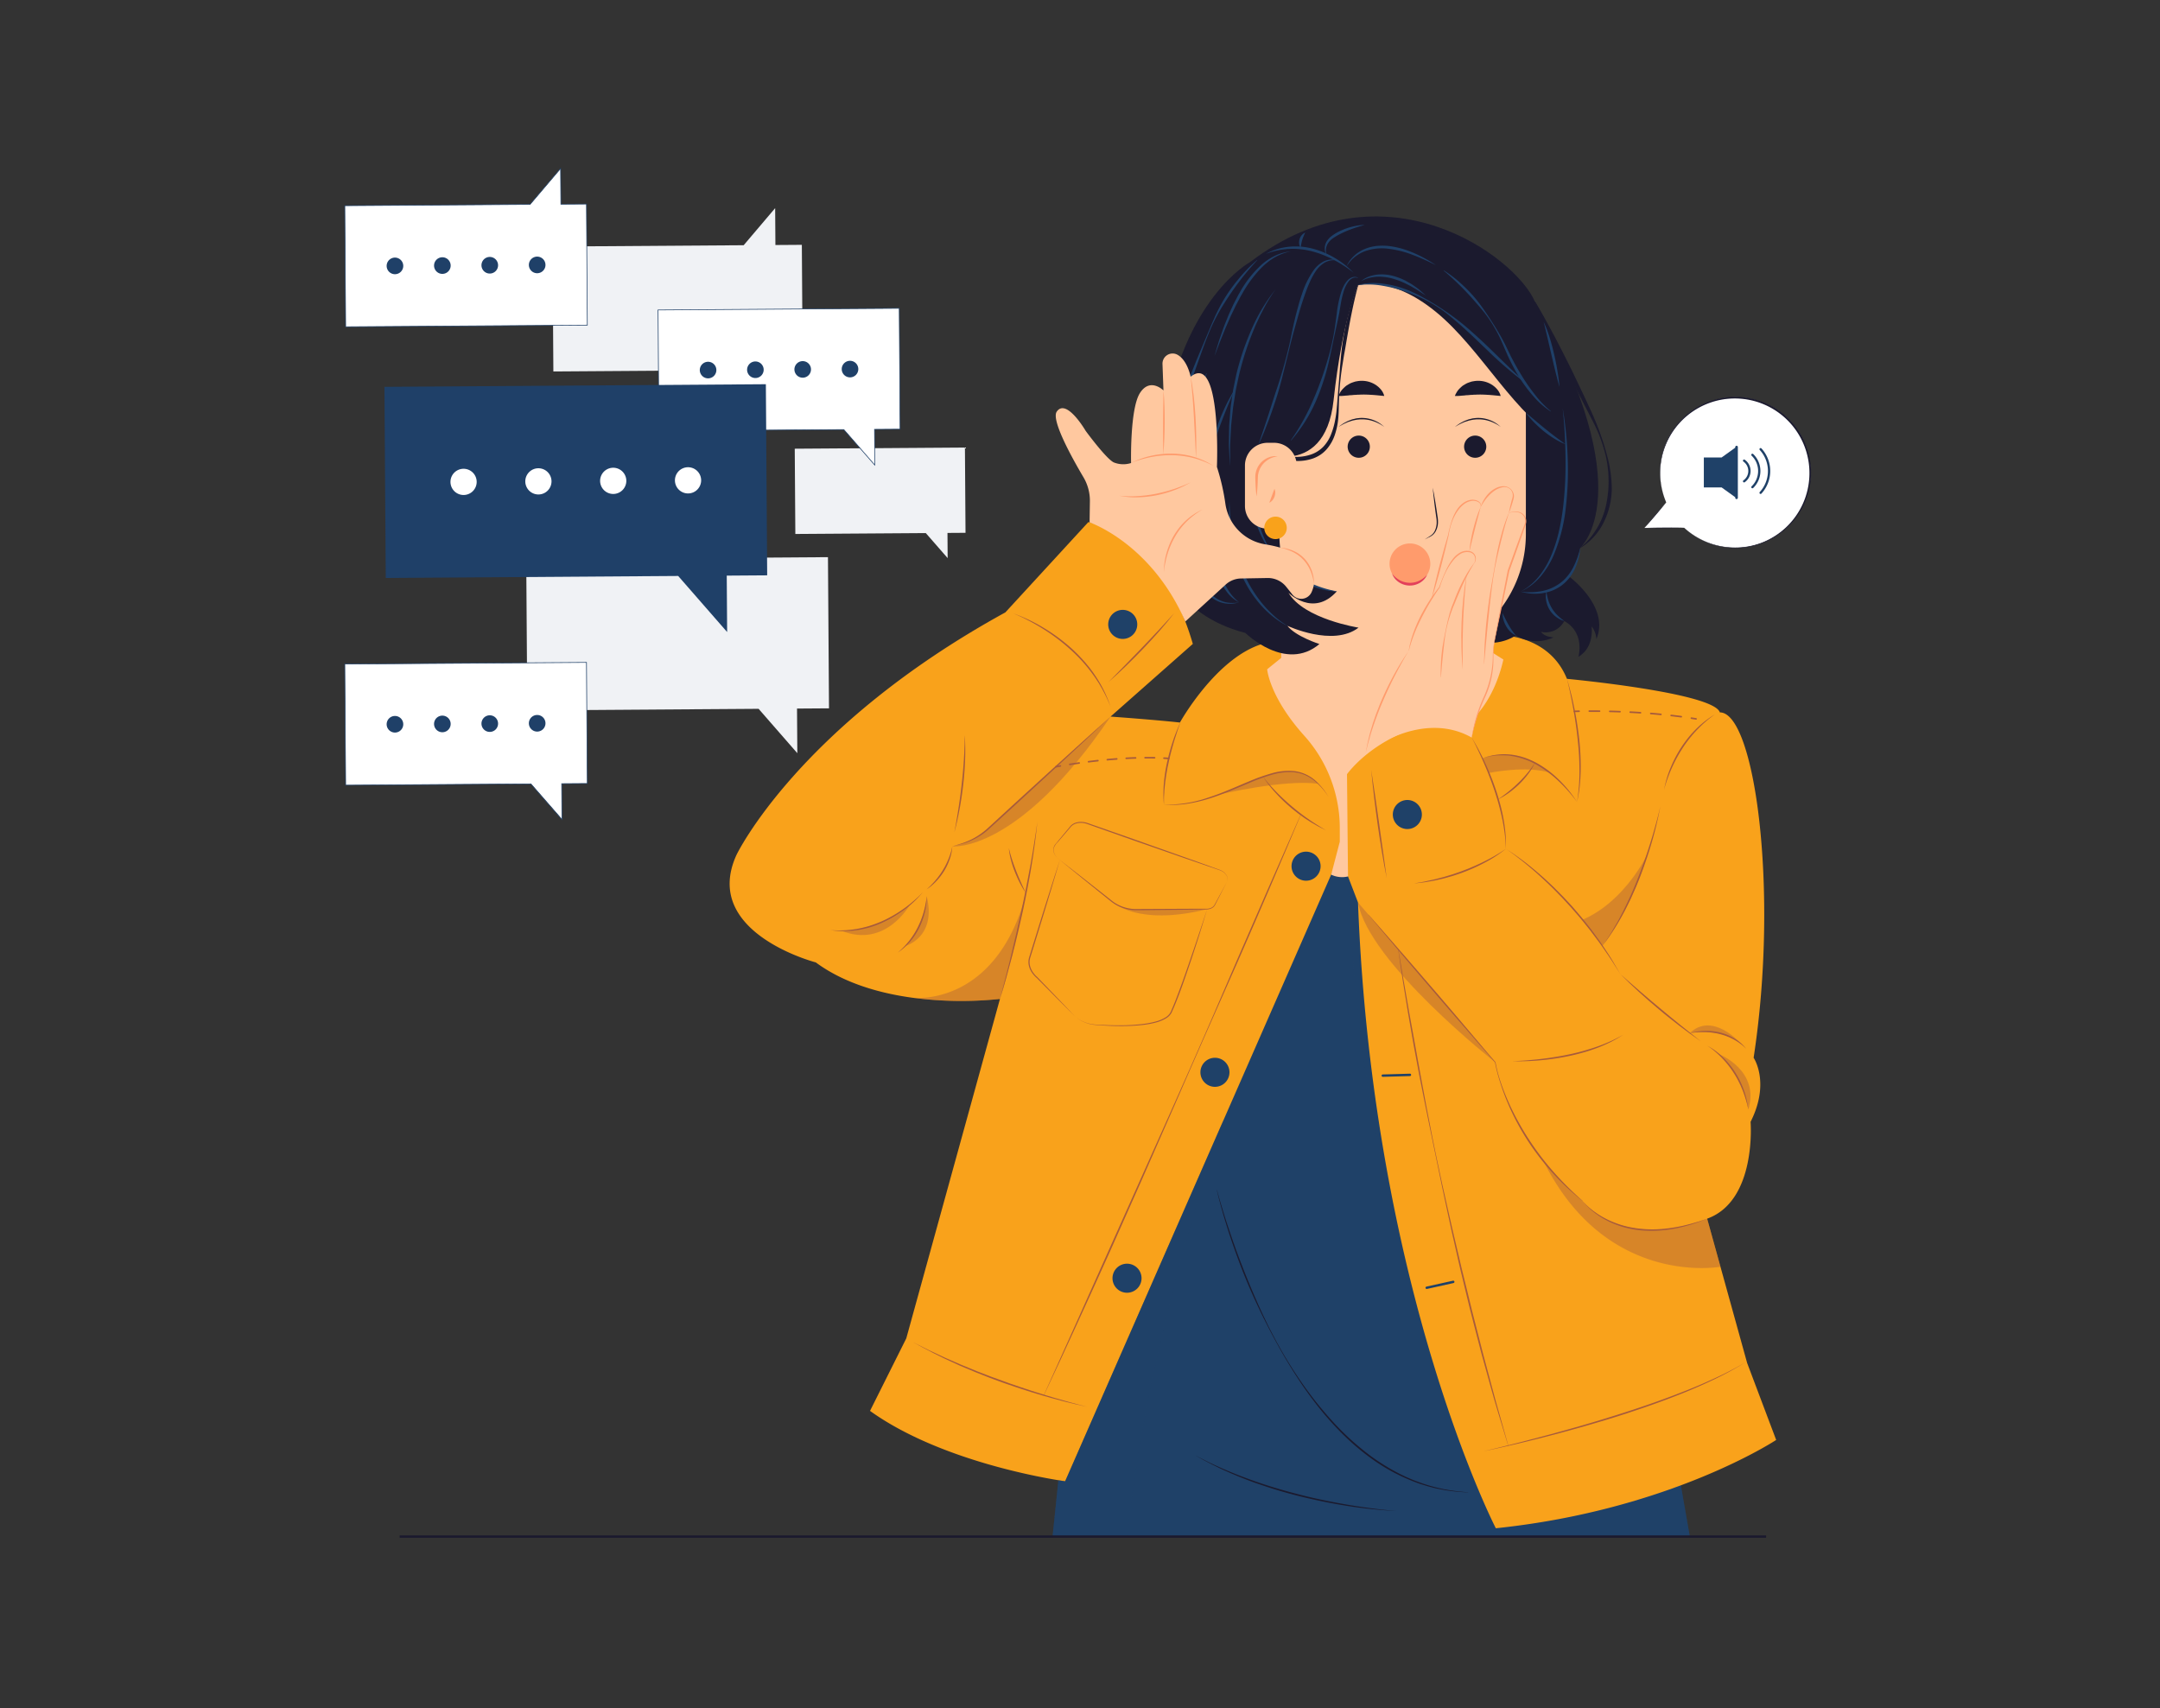 <svg xmlns="http://www.w3.org/2000/svg" xmlns:xlink="http://www.w3.org/1999/xlink" width="464" height="367" viewBox="0 0 464 367">
  <rect x="0" y="0" width="464" height="367" fill="#333333" stroke="none"/>
  <defs>
    <clipPath id="clip-path">
      <rect id="Rectángulo_345170" data-name="Rectángulo 345170" width="315.051" height="294.36" fill="none"/>
    </clipPath>
    <clipPath id="clip-path-2">
      <rect id="Rectángulo_345149" data-name="Rectángulo 345149" width="315.051" height="294.361" fill="none"/>
    </clipPath>
    <clipPath id="clip-path-4">
      <rect id="Rectángulo_345150" data-name="Rectángulo 345150" width="10.389" height="73.491" fill="none"/>
    </clipPath>
    <clipPath id="clip-path-5">
      <rect id="Rectángulo_345151" data-name="Rectángulo 345151" width="37.751" height="11.008" fill="none"/>
    </clipPath>
    <clipPath id="clip-path-6">
      <rect id="Rectángulo_345153" data-name="Rectángulo 345153" width="36.825" height="89.699" fill="none"/>
    </clipPath>
    <clipPath id="clip-path-7">
      <rect id="Rectángulo_345154" data-name="Rectángulo 345154" width="38.017" height="22.991" fill="none"/>
    </clipPath>
    <clipPath id="clip-path-8">
      <rect id="Rectángulo_345155" data-name="Rectángulo 345155" width="24.11" height="21.745" fill="none"/>
    </clipPath>
    <clipPath id="clip-path-9">
      <rect id="Rectángulo_345156" data-name="Rectángulo 345156" width="33.99" height="27.894" fill="none"/>
    </clipPath>
    <clipPath id="clip-path-10">
      <rect id="Rectángulo_345157" data-name="Rectángulo 345157" width="21.344" height="4.925" fill="none"/>
    </clipPath>
    <clipPath id="clip-path-11">
      <rect id="Rectángulo_345158" data-name="Rectángulo 345158" width="29.487" height="34.34" fill="none"/>
    </clipPath>
    <clipPath id="clip-path-12">
      <rect id="Rectángulo_345159" data-name="Rectángulo 345159" width="13.933" height="19.715" fill="none"/>
    </clipPath>
    <clipPath id="clip-path-13">
      <rect id="Rectángulo_345160" data-name="Rectángulo 345160" width="19.951" height="2.636" fill="none"/>
    </clipPath>
    <clipPath id="clip-path-14">
      <rect id="Rectángulo_345161" data-name="Rectángulo 345161" width="10.624" height="3.545" fill="none"/>
    </clipPath>
    <clipPath id="clip-path-15">
      <rect id="Rectángulo_345162" data-name="Rectángulo 345162" width="6.883" height="11.977" fill="none"/>
    </clipPath>
    <clipPath id="clip-path-16">
      <rect id="Rectángulo_345163" data-name="Rectángulo 345163" width="14.712" height="6.542" fill="none"/>
    </clipPath>
    <clipPath id="clip-path-17">
      <rect id="Rectángulo_345164" data-name="Rectángulo 345164" width="5.016" height="10.688" fill="none"/>
    </clipPath>
    <clipPath id="clip-path-18">
      <rect id="Rectángulo_345165" data-name="Rectángulo 345165" width="14.558" height="3.865" fill="none"/>
    </clipPath>
    <clipPath id="clip-path-19">
      <rect id="Rectángulo_345166" data-name="Rectángulo 345166" width="40.198" height="37.036" fill="none"/>
    </clipPath>
  </defs>
  <g id="Grupo_1000164" data-name="Grupo 1000164" transform="translate(-2305 12682)">
    <g id="Grupo_1000158" data-name="Grupo 1000158" transform="translate(2379 -12646)">
      <g id="Grupo_999387" data-name="Grupo 999387" clip-path="url(#clip-path)">
        <path id="Trazado_703281" data-name="Trazado 703281" d="M229.95,493.375l64.816-.446.224,32.479-6.871.047.066,9.589-8.318-9.533-49.692.342Z" transform="translate(-190.907 -409.235)" fill="#f0f2f5"/>
        <path id="Trazado_703282" data-name="Trazado 703282" d="M569.674,354.482l36.558-.252.126,18.319-3.876.027.037,5.409-4.692-5.377L569.8,372.8Z" transform="translate(-472.95 -294.086)" fill="#f0f2f5"/>
        <path id="Trazado_703283" data-name="Trazado 703283" d="M263.4,86.406l53.557-.369L316.776,59.2l-5.678.039-.054-7.924-6.764,7.971-41.06.283Z" transform="translate(-218.528 -42.603)" fill="#f0f2f5"/>
        <path id="Trazado_703284" data-name="Trazado 703284" d="M396.695,178.432l51.815-.357.179,25.964-5.493.038.053,7.666-6.65-7.621-39.725.274Z" transform="translate(-329.34 -147.84)" fill="#fff"/>
        <path id="Trazado_703285" data-name="Trazado 703285" d="M442.973,211.587l-6.753-7.739-39.763.274-.18-26.105,51.956-.357.18,26.1-5.493.038ZM396.6,203.98l39.687-.273,6.547,7.5-.052-7.547,5.493-.038-.178-25.824-51.675.356Z" transform="translate(-328.993 -147.494)" fill="#1f4068"/>
        <g id="Grupo_999334" data-name="Grupo 999334" transform="translate(0 0)">
          <g id="Grupo_999333" data-name="Grupo 999333" clip-path="url(#clip-path-2)">
            <path id="Trazado_703286" data-name="Trazado 703286" d="M629.117,246.275a1.78,1.78,0,1,0,1.768-1.792,1.78,1.78,0,0,0-1.768,1.792" transform="translate(-522.3 -202.972)" fill="#1f4068"/>
            <path id="Trazado_703287" data-name="Trazado 703287" d="M569.254,246.687a1.78,1.78,0,1,0,1.768-1.792,1.78,1.78,0,0,0-1.768,1.792" transform="translate(-472.601 -203.314)" fill="#1f4068"/>
            <path id="Trazado_703288" data-name="Trazado 703288" d="M509.392,247.1a1.78,1.78,0,1,0,1.768-1.792,1.78,1.78,0,0,0-1.768,1.792" transform="translate(-422.903 -203.656)" fill="#1f4068"/>
            <path id="Trazado_703289" data-name="Trazado 703289" d="M449.53,247.511a1.78,1.78,0,1,0,1.768-1.792,1.78,1.78,0,0,0-1.768,1.792" transform="translate(-373.204 -203.998)" fill="#1f4068"/>
            <path id="Trazado_703290" data-name="Trazado 703290" d="M50.551,274.7l81.936-.564.283,41.058-8.686.06.084,12.122L113.652,315.33l-62.818.432Z" transform="translate(-41.968 -227.594)" fill="#1f4068"/>
            <path id="Trazado_703291" data-name="Trazado 703291" d="M418.083,381.986a2.815,2.815,0,1,0,2.8-2.834,2.815,2.815,0,0,0-2.8,2.834" transform="translate(-347.097 -314.775)" fill="#fff"/>
            <path id="Trazado_703292" data-name="Trazado 703292" d="M323.422,382.638a2.815,2.815,0,1,0,2.8-2.834,2.815,2.815,0,0,0-2.8,2.834" transform="translate(-268.508 -315.317)" fill="#fff"/>
            <path id="Trazado_703293" data-name="Trazado 703293" d="M228.762,383.289a2.815,2.815,0,1,0,2.8-2.834,2.815,2.815,0,0,0-2.8,2.834" transform="translate(-189.92 -315.857)" fill="#fff"/>
            <path id="Trazado_703294" data-name="Trazado 703294" d="M134.1,383.941a2.815,2.815,0,1,0,2.8-2.834,2.815,2.815,0,0,0-2.8,2.834" transform="translate(-111.332 -316.398)" fill="#fff"/>
            <path id="Trazado_703295" data-name="Trazado 703295" d="M.417,626.459l51.914-.357.179,26.014-5.5.038.053,7.681L40.4,652.2l-39.8.274Z" transform="translate(-0.346 -519.796)" fill="#fff"/>
            <path id="Trazado_703296" data-name="Trazado 703296" d="M46.785,659.677l-6.766-7.754L.18,652.2,0,626.043l52.055-.358.18,26.155-5.5.038ZM.32,652.056l39.763-.274,6.559,7.517-.052-7.562,5.5-.038-.178-25.873-51.774.356Z" transform="translate(0 -519.45)" fill="#1f4068"/>
            <path id="Trazado_703297" data-name="Trazado 703297" d="M233.283,694.433a1.784,1.784,0,1,0,1.771-1.8,1.783,1.783,0,0,0-1.771,1.8" transform="translate(-193.674 -575.034)" fill="#1f4068"/>
            <path id="Trazado_703298" data-name="Trazado 703298" d="M173.307,694.846a1.784,1.784,0,1,0,1.771-1.8,1.783,1.783,0,0,0-1.771,1.8" transform="translate(-143.881 -575.377)" fill="#1f4068"/>
            <path id="Trazado_703299" data-name="Trazado 703299" d="M113.33,695.259a1.784,1.784,0,1,0,1.771-1.8,1.783,1.783,0,0,0-1.771,1.8" transform="translate(-94.088 -575.72)" fill="#1f4068"/>
            <path id="Trazado_703300" data-name="Trazado 703300" d="M53.354,695.671a1.784,1.784,0,1,0,1.771-1.8,1.784,1.784,0,0,0-1.771,1.8" transform="translate(-44.295 -576.062)" fill="#1f4068"/>
            <path id="Trazado_703301" data-name="Trazado 703301" d="M.6,35.13l51.914-.357L52.331,8.759l-5.5.038-.053-7.681L40.218,8.842l-39.8.274Z" transform="translate(-0.346 -0.926)" fill="#fff"/>
            <path id="Trazado_703302" data-name="Trazado 703302" d="M52.235,33.914.18,34.272,0,8.117l39.839-.274L46.5,0l.054,7.8,5.5-.038ZM.32,34.13l51.774-.356L51.915,7.9l-5.5.038L46.36.377,39.9,7.983.142,8.257Z" transform="translate(0 0.003)" fill="#1f4068"/>
            <path id="Trazado_703303" data-name="Trazado 703303" d="M233.283,114.461a1.784,1.784,0,1,1,1.8,1.771,1.784,1.784,0,0,1-1.8-1.771" transform="translate(-193.674 -93.535)" fill="#1f4068"/>
            <path id="Trazado_703304" data-name="Trazado 703304" d="M173.306,114.874a1.784,1.784,0,1,1,1.8,1.771,1.784,1.784,0,0,1-1.8-1.771" transform="translate(-143.88 -93.878)" fill="#1f4068"/>
            <path id="Trazado_703305" data-name="Trazado 703305" d="M113.33,115.286a1.784,1.784,0,1,1,1.8,1.771,1.784,1.784,0,0,1-1.8-1.771" transform="translate(-94.088 -94.22)" fill="#1f4068"/>
            <path id="Trazado_703306" data-name="Trazado 703306" d="M53.353,115.7a1.784,1.784,0,1,1,1.8,1.771,1.784,1.784,0,0,1-1.8-1.771" transform="translate(-44.294 -94.563)" fill="#1f4068"/>
          </g>
        </g>
        <g id="Grupo_999384" data-name="Grupo 999384" transform="translate(0 0)">
          <g id="Grupo_999383" data-name="Grupo 999383" clip-path="url(#clip-path-2)">
            <path id="Trazado_703307" data-name="Trazado 703307" d="M897.092,992.194l-1.258,12.107h136.9l-8.9-50.714L980,855.44s-25.11,4.38-46.717,0Z" transform="translate(-743.731 -710.195)" fill="#1f4168"/>
            <g id="Grupo_999337" data-name="Grupo 999337" transform="translate(215.569 152.283)" opacity="0.4" style="mix-blend-mode: multiply;isolation: isolate">
              <g id="Grupo_999336" data-name="Grupo 999336">
                <g id="Grupo_999335" data-name="Grupo 999335" clip-path="url(#clip-path-4)">
                  <path id="Trazado_703308" data-name="Trazado 703308" d="M1269.627,896.894s1.087,42.08,10.39,73.491l-8.24-67.9Z" transform="translate(-1269.627 -896.894)" fill="#1f4168"/>
                </g>
              </g>
            </g>
            <g id="Grupo_999340" data-name="Grupo 999340" transform="translate(251.247 283.098)" opacity="0.4" style="mix-blend-mode: multiply;isolation: isolate">
              <g id="Grupo_999339" data-name="Grupo 999339">
                <g id="Grupo_999338" data-name="Grupo 999338" clip-path="url(#clip-path-5)">
                  <path id="Trazado_703309" data-name="Trazado 703309" d="M1515.578,1667.346l1.931,11.008h-36.947l-.805-2.243Z" transform="translate(-1479.758 -1667.346)" fill="#1f4168"/>
                </g>
              </g>
            </g>
            <path id="Trazado_703310" data-name="Trazado 703310" d="M712.094,645.791s-22.776,15.076-60.223,18.97c0,0-26.45-51.3-29.607-134.437l-3.918-10.2L559.352,654.664s-25.652-3.437-41.914-15.117l7.787-15.574,20.124-72.919-.01,0a.025.025,0,0,1-.012,0,79.614,79.614,0,0,1-18.818-.271s0,0,0,0c-6.963-.954-14.634-3.092-20.72-7.584,0,0-24.726-6.4-17.018-23.127,0,0,13.237-27.636,57.744-52.07l17.816-19.389s15.549,2.316,22.45,26.162l-17.673,15.615s9.332.666,14.9,1.274c0,0,7.764-13.97,17.836-16.926s51.195-1.8,51.195-1.8,10.294-.1,14.107,9.341c0,0,31.467,2.944,32.853,7.21,7.517,0,12.742,38.332,7.25,74.193,0,0,3.625,5.3-.654,13.771,0,0,1.37,16.947-9.33,20.8l8.59,31Z" transform="translate(-404.545 -372.445)" fill="#f9a21b"/>
            <path id="Trazado_703311" data-name="Trazado 703311" d="M1170.383,490.8v21.988l-3.031,2.456s.456,5.9,7.966,14.266a29.707,29.707,0,0,1,7.638,19.867l0,2.909-1.852,7.081a5.457,5.457,0,0,0,3.617.385l-.218-21.962s8.277-11.84,26.779-11.7c0,0,4.73-3.756,6.816-12.937l-7.864-4.978V497.689Z" transform="translate(-969.148 -407.463)" fill="#ffc89f"/>
            <path id="Trazado_703312" data-name="Trazado 703312" d="M1205.285,195.971s8.814,6.431,5.864,13.442a4.957,4.957,0,0,0-1.032-2.738s.671,4.491-2.833,6.533c0,0,1.5-5.138-3.038-7.682a4.5,4.5,0,0,1-5.007,2.319s.612,1.056,2.712,1.189a8.625,8.625,0,0,1-8.129-.423s-4.411,3.345-10.808.371H1140.2c-3.415-10.591-16.68-62.43,18.5-78.763,0,0,50.839,16.085,48.891,38.208s-2.307,27.544-2.307,27.544" transform="translate(-942.217 -108.109)" fill="#1b1a2e"/>
            <rect id="Rectángulo_345152" data-name="Rectángulo 345152" width="39.753" height="33.849" transform="translate(201.235 77.401)" fill="#ffc89f"/>
            <path id="Trazado_703313" data-name="Trazado 703313" d="M1209.284,202.526h0a26.475,26.475,0,0,1-26.475-26.475V143.707a26.475,26.475,0,0,1,52.951,0V176.05a26.475,26.475,0,0,1-26.475,26.475" transform="translate(-981.981 -97.327)" fill="#ffc89f"/>
            <path id="Trazado_703314" data-name="Trazado 703314" d="M1421.278,341.492a2.383,2.383,0,1,1-2.383-2.383,2.383,2.383,0,0,1,2.383,2.383" transform="translate(-1176.003 -281.531)" fill="#1b1a2e"/>
            <path id="Trazado_703315" data-name="Trazado 703315" d="M1414.7,318.685a7.487,7.487,0,0,0-1.122-.7c-.195-.1-.394-.2-.594-.286s-.405-.168-.615-.232a7.45,7.45,0,0,0-2.568-.405,4.742,4.742,0,0,0-.65.041l-.325.03c-.108.013-.213.044-.32.063-.213.045-.428.085-.64.134-.207.071-.415.138-.624.2l-.313.1-.3.136-.6.273c-.395.2-.766.437-1.162.645.357-.263.716-.53,1.092-.772l.593-.316.3-.158.314-.123c.209-.082.42-.163.632-.24.218-.058.438-.106.658-.16.11-.025.219-.056.331-.071l.338-.035a4.855,4.855,0,0,1,.677-.049,7,7,0,0,1,4.9,1.924" transform="translate(-1166.337 -262.975)" fill="#1b1a2e"/>
            <path id="Trazado_703316" data-name="Trazado 703316" d="M1273.969,341.492a2.383,2.383,0,1,1-2.383-2.383,2.383,2.383,0,0,1,2.383,2.383" transform="translate(-1053.705 -281.531)" fill="#1b1a2e"/>
            <path id="Trazado_703317" data-name="Trazado 703317" d="M1267.394,318.685a7.486,7.486,0,0,0-1.121-.7c-.2-.1-.394-.2-.593-.286s-.405-.168-.615-.232a7.452,7.452,0,0,0-2.569-.405,4.741,4.741,0,0,0-.65.041l-.325.03c-.108.013-.213.044-.32.063-.213.045-.428.085-.641.134-.207.071-.414.138-.624.2l-.313.1-.3.136-.6.273c-.395.2-.766.437-1.162.645.357-.263.716-.53,1.092-.772l.593-.316.3-.158.314-.123c.209-.082.42-.163.632-.24.218-.058.439-.106.658-.16.11-.025.219-.056.331-.071l.338-.035a4.855,4.855,0,0,1,.677-.049,7,7,0,0,1,4.9,1.924" transform="translate(-1044.04 -262.975)" fill="#1b1a2e"/>
            <path id="Trazado_703318" data-name="Trazado 703318" d="M1368.52,405.122c.2,1.012.376,2.029.544,3.046s.318,2.037.466,3.057a6.634,6.634,0,0,1,.1,1.569,4.2,4.2,0,0,1-.409,1.53,2.729,2.729,0,0,1-1.048,1.179c-.457.242-.909.488-1.37.721.427-.29.866-.562,1.3-.845a2.561,2.561,0,0,0,.916-1.151,4.3,4.3,0,0,0,.335-1.453,6.566,6.566,0,0,0-.117-1.508c-.14-1.021-.28-2.042-.4-3.067s-.236-2.049-.319-3.078" transform="translate(-1134.737 -336.336)" fill="#1b1a2e"/>
            <path id="Trazado_703319" data-name="Trazado 703319" d="M1414.7,273.049c-1.068-.1-1.9-.194-2.69-.24s-1.484-.082-2.189-.055a1.205,1.205,0,0,0-.264.006l-.266.013c-.089,0-.178,0-.268,0s-.179.02-.271.024c-.182.018-.368.02-.559.025-.187.028-.381.042-.581.055-.1.01-.2.008-.306.012s-.2.032-.307.04c-.209.024-.428.038-.656.049a10.19,10.19,0,0,1-1.478.071,4.322,4.322,0,0,1,.34-.708,4.384,4.384,0,0,1,.436-.638c.17-.185.349-.368.539-.54.093-.09.192-.171.29-.254s.211-.147.321-.211c.219-.135.443-.269.675-.389.24-.1.489-.188.74-.269.126-.04.251-.083.381-.111l.394-.065a4.632,4.632,0,0,1,.8-.071,5.447,5.447,0,0,1,3.031.838,2.618,2.618,0,0,1,.321.224c.1.079.207.156.305.242a5.472,5.472,0,0,1,.541.558,3.508,3.508,0,0,1,.724,1.395" transform="translate(-1166.337 -223.981)" fill="#1b1a2e"/>
            <path id="Trazado_703320" data-name="Trazado 703320" d="M1267.394,273.049c-1.068-.1-1.9-.194-2.69-.24s-1.484-.082-2.189-.055a1.205,1.205,0,0,0-.264.006l-.266.013c-.089,0-.178,0-.269,0s-.179.02-.271.024c-.182.018-.368.02-.559.025-.187.028-.381.042-.581.055-.1.01-.2.008-.306.012s-.2.032-.307.04c-.209.024-.428.038-.655.049a10.191,10.191,0,0,1-1.478.071,5.129,5.129,0,0,1,.776-1.346c.17-.185.349-.368.539-.54.093-.09.191-.171.29-.254s.211-.147.321-.211c.219-.135.443-.269.675-.389.24-.1.489-.188.74-.269.126-.04.251-.083.381-.111l.394-.065a4.636,4.636,0,0,1,.8-.071,5.447,5.447,0,0,1,3.031.838,2.608,2.608,0,0,1,.321.224c.1.079.207.156.305.242a5.446,5.446,0,0,1,.541.558,3.5,3.5,0,0,1,.724,1.395" transform="translate(-1044.04 -223.981)" fill="#1b1a2e"/>
            <path id="Trazado_703321" data-name="Trazado 703321" d="M1330.96,479.961a4.376,4.376,0,1,1-4.376-4.376,4.376,4.376,0,0,1,4.376,4.376" transform="translate(-1097.711 -394.835)" fill="#ff9b6c"/>
            <path id="Trazado_703322" data-name="Trazado 703322" d="M1332.906,513.965a3.8,3.8,0,0,1-1.541,1.73,4.23,4.23,0,0,1-4.57-.142,3.788,3.788,0,0,1-1.429-1.825,5.333,5.333,0,0,0,1.671,1.431,4.653,4.653,0,0,0,4.112.13,5.323,5.323,0,0,0,1.757-1.323" transform="translate(-1100.333 -426.501)" fill="#e3405a"/>
            <path id="Trazado_703323" data-name="Trazado 703323" d="M1066.035,76.693s6.768-2.469,16.737,5.67,16.871,22.468,27.851,28.442c0,0,3.343,25.544-8.363,32.73,0,0,9.123,1.7,11.545-10.5,0,0,13.4-11.692-9.768-52.884-4-9.44-32.039-30.751-61.216-8.439,0,0-14.3,7.724-18.451,34.756,0,0-12.374,37.115,17.487,44.879,0,0,8.65,8.527,15.906,2.382,0,0-5.1-1.613-6.884-3.92,0,0,9.807,4.615,15.287.4,0,0-11.768-1.846-15.056-7.5,0,0,5.307,5.365,10.384-.288,0,0-21.374-1.368-17.964-30.349,0,0,15.323,7.262,17.28-10.74,1.894-17.42,5.227-24.649,5.227-24.649" transform="translate(-848.332 -51.373)" fill="#1b1a2e"/>
            <path id="Trazado_703324" data-name="Trazado 703324" d="M1515.563,222.261a11.814,11.814,0,0,0,1.358-1.2,17.03,17.03,0,0,0,1.176-1.366,16.686,16.686,0,0,0,1.851-3.061,17.088,17.088,0,0,0,1.147-3.376,24.5,24.5,0,0,0,.511-3.538,25.29,25.29,0,0,0-.02-3.6c-.012-.3-.054-.6-.089-.9l-.107-.9c-.113-.594-.2-1.194-.345-1.784a32.808,32.808,0,0,0-2.482-6.827c-2.215-4.319-4.465-8.655-6.607-13.025s-4.175-8.8-6.178-13.246l.078-.043c1.269,2.088,2.428,4.233,3.588,6.377s2.264,4.317,3.362,6.492,2.131,4.382,3.177,6.582c.528,1.1,1.038,2.2,1.549,3.31.257.553.512,1.1.758,1.664l.719,1.691a56.193,56.193,0,0,1,2.317,6.956,27.766,27.766,0,0,1,1.02,7.29,16.65,16.65,0,0,1-1.778,7.185,13.146,13.146,0,0,1-4.959,5.4Z" transform="translate(-1250.113 -140.632)" fill="#1b1a2e"/>
            <path id="Trazado_703325" data-name="Trazado 703325" d="M1172.112,149.062c-1.137,4.2-1.908,8.471-2.637,12.748-.166,1.072-.393,2.136-.552,3.211l-.261,1.61c-.074.539-.157,1.076-.221,1.616a62.792,62.792,0,0,0-.464,6.507c-.029,1.084-.047,2.192-.177,3.289a15.069,15.069,0,0,1-.743,3.255,9.134,9.134,0,0,1-1.708,2.947,7.089,7.089,0,0,1-1.3,1.153,7.657,7.657,0,0,1-1.547.794,9.983,9.983,0,0,1-3.355.57,17.187,17.187,0,0,1-3.321-.327,32.674,32.674,0,0,1-6.272-1.96l.029-.084a50.736,50.736,0,0,0,6.357,1.331,18.561,18.561,0,0,0,3.185.156,9.748,9.748,0,0,0,3.045-.575,6.691,6.691,0,0,0,2.519-1.665,8.275,8.275,0,0,0,1.621-2.629,15.982,15.982,0,0,0,.871-3.062c.1-.527.182-1.059.249-1.595s.1-1.075.156-1.619l.527-6.52c.047-.543.076-1.088.113-1.633l.141-1.632c.089-1.089.211-2.175.352-3.259.162-1.081.331-2.161.556-3.231.2-1.074.453-2.139.713-3.2a40.694,40.694,0,0,1,2.045-6.229Z" transform="translate(-954.368 -123.726)" fill="#1b1a2e"/>
            <path id="Trazado_703326" data-name="Trazado 703326" d="M1494.67,310.236c.721.567,1.411,1.158,2.1,1.742s1.382,1.166,2.086,1.73,1.41,1.124,2.128,1.671,1.455,1.073,2.194,1.616a14.693,14.693,0,0,1-2.454-1.234,21.342,21.342,0,0,1-2.241-1.593,24.464,24.464,0,0,1-2.027-1.852,19.782,19.782,0,0,1-1.789-2.079" transform="translate(-1240.891 -257.561)" fill="#1f4068"/>
            <path id="Trazado_703327" data-name="Trazado 703327" d="M1282.147,146.488a13.947,13.947,0,0,1,5.419-.266,21.423,21.423,0,0,1,5.275,1.362c.851.323,1.659.741,2.475,1.133.4.214.793.44,1.189.658l.6.324.579.354,1.164.694c.385.237.757.493,1.141.732q.288.179.564.375l.561.38c.378.249.744.514,1.109.782a52.033,52.033,0,0,1,4.23,3.4q2.03,1.8,3.977,3.678c2.587,2.515,5.125,5.058,7.823,7.455l-.037.046a80.318,80.318,0,0,1-8.224-7.045c-1.308-1.24-2.594-2.5-3.913-3.721s-2.663-2.415-4.054-3.554a28.955,28.955,0,0,0-9.353-5.229,29.67,29.67,0,0,0-5.167-1.369,17.274,17.274,0,0,0-5.339-.132Z" transform="translate(-1064.452 -121.277)" fill="#1f4068"/>
            <path id="Trazado_703328" data-name="Trazado 703328" d="M1164.511,387.914a16.45,16.45,0,0,1-4.879-1,18.087,18.087,0,0,1-4.429-2.324,20.18,20.18,0,0,1-3.593-3.46,25.511,25.511,0,0,1-2.783-4.124c-.187-.371-.4-.731-.568-1.113s-.334-.764-.5-1.148-.28-.785-.422-1.178l-.2-.593c-.058-.2-.108-.4-.163-.6l-.321-1.211-.242-1.228-.12-.615c-.035-.206-.054-.413-.081-.62l-.151-1.242c-.054-.414-.053-.831-.082-1.246l-.06-1.247c.012-.832.01-1.664.045-2.493.062-.828.122-1.656.2-2.481q.163-1.234.353-2.46l.059.007a59.345,59.345,0,0,0,.11,9.858,29.92,29.92,0,0,0,2.428,9.467,17.306,17.306,0,0,0,2.639,4.144,18.02,18.02,0,0,0,3.729,3.18,23.643,23.643,0,0,0,9.03,3.666Z" transform="translate(-951.354 -296.827)" fill="#1f4068"/>
            <path id="Trazado_703329" data-name="Trazado 703329" d="M1488.054,490.42a14.086,14.086,0,0,0,4.478-.1,9.6,9.6,0,0,0,4.014-1.735,8.364,8.364,0,0,0,1.579-1.519,4.468,4.468,0,0,0,.339-.435c.1-.151.223-.294.318-.453.19-.317.4-.626.559-.96a18.577,18.577,0,0,0,1.531-4.227,13.2,13.2,0,0,1-1.116,4.431,9.23,9.23,0,0,1-2.854,3.637,8.991,8.991,0,0,1-2.042,1.139,9.622,9.622,0,0,1-2.252.576,10.87,10.87,0,0,1-4.552-.352" transform="translate(-1235.399 -399.322)" fill="#1f4068"/>
            <path id="Trazado_703330" data-name="Trazado 703330" d="M1497.1,304.883a79.313,79.313,0,0,1,1.062,10.592,69.489,69.489,0,0,1-.4,10.658,36.385,36.385,0,0,1-2.649,10.34,18.126,18.126,0,0,1-2.825,4.547,12.272,12.272,0,0,1-4.239,3.195,12.708,12.708,0,0,0,4.016-3.381,18.8,18.8,0,0,0,2.623-4.544,31.591,31.591,0,0,0,1.586-5.023,48.067,48.067,0,0,0,.9-5.205,81.45,81.45,0,0,0,.522-10.576q-.031-2.653-.181-5.3c-.09-1.769-.236-3.534-.421-5.3" transform="translate(-1235.399 -253.117)" fill="#1f4068"/>
            <path id="Trazado_703331" data-name="Trazado 703331" d="M1286.035,136.59a5.174,5.174,0,0,1,1.652-.988,7.6,7.6,0,0,1,1.9-.456,9.625,9.625,0,0,1,3.865.44,13.842,13.842,0,0,1,1.813.705l.221.1.212.118.422.237c.281.158.564.314.837.483.527.37,1.058.733,1.563,1.125.485.421.969.839,1.434,1.276-.548-.335-1.075-.688-1.6-1.039-.539-.332-1.094-.636-1.63-.965l-.843-.421-.42-.212-.21-.106-.218-.086a14.443,14.443,0,0,0-1.752-.649,10.848,10.848,0,0,0-3.659-.547,8.792,8.792,0,0,0-1.84.271,6.355,6.355,0,0,0-1.742.714" transform="translate(-1067.68 -112.16)" fill="#1f4068"/>
            <path id="Trazado_703332" data-name="Trazado 703332" d="M1184.564,105.405a22.8,22.8,0,0,0-2.065-1.488q-1.063-.693-2.184-1.281a21.339,21.339,0,0,0-4.677-1.827,15.568,15.568,0,0,0-2.463-.447,14.975,14.975,0,0,0-2.5-.067,6.084,6.084,0,0,0-.626.047l-.626.068c-.413.071-.833.121-1.241.225a17.893,17.893,0,0,0-2.439.712,13.22,13.22,0,0,1,4.895-1.512,14.479,14.479,0,0,1,5.151.4,18.2,18.2,0,0,1,4.755,2,18.415,18.415,0,0,1,4.024,3.171" transform="translate(-967.81 -82.818)" fill="#1f4068"/>
            <path id="Trazado_703333" data-name="Trazado 703333" d="M1156.787,155.848q1.812-5.277,3.483-10.585a106.9,106.9,0,0,0,3.093-10.7c.4-1.815.736-3.648,1.181-5.458.212-.907.454-1.808.7-2.707s.514-1.8.826-2.68a18.94,18.94,0,0,1,2.487-5.059,6.125,6.125,0,0,1,2.137-1.892,4.148,4.148,0,0,1,2.784-.318l-.009.058a4.766,4.766,0,0,0-1.369.06,4.142,4.142,0,0,0-1.254.482,6.244,6.244,0,0,0-1.892,1.895,15.126,15.126,0,0,0-1.289,2.411c-.372.838-.69,1.7-1,2.572-.614,1.74-1.14,3.519-1.641,5.305s-1.013,3.575-1.458,5.38l-1.345,5.417c-.446,1.807-.9,3.614-1.451,5.394s-1.153,3.541-1.8,5.288q-.494,1.306-1.015,2.6c-.359.859-.718,1.718-1.117,2.561Z" transform="translate(-960.377 -96.586)" fill="#1f4068"/>
            <path id="Trazado_703334" data-name="Trazado 703334" d="M1128.984,153.793a35.741,35.741,0,0,0-2.615,4.253l-.576,1.106c-.2.366-.359.75-.539,1.124l-.53,1.128-.483,1.149a64.828,64.828,0,0,0-3.091,9.461c-.183.81-.349,1.624-.524,2.436-.082.407-.182.811-.25,1.22l-.193,1.231c-.127.821-.275,1.639-.384,2.463l-.26,2.48-.133,1.241-.063,1.246-.135,2.494c-.035.416-.032.832-.031,1.249l0,1.25q0,1.251-.015,2.5-.08-1.248-.142-2.5l-.065-1.252c-.023-.418-.048-.835-.035-1.253l.037-2.509.024-1.255.1-1.252.205-2.5c.1-.832.231-1.659.345-2.489l.183-1.244c.066-.414.164-.822.245-1.233.172-.82.334-1.643.516-2.461a56.35,56.35,0,0,1,3.244-9.507,37.646,37.646,0,0,1,5.166-8.577" transform="translate(-928.936 -127.68)" fill="#1f4068"/>
            <path id="Trazado_703335" data-name="Trazado 703335" d="M1211.651,138.557a1.51,1.51,0,0,0-1.142.05,2.4,2.4,0,0,0-.883.739,6.981,6.981,0,0,0-1.028,2.135,19.088,19.088,0,0,0-.566,2.347c-.136.793-.261,1.607-.414,2.41-.309,1.608-.675,3.2-1.021,4.8s-.662,3.2-1.02,4.8-.766,3.189-1.275,4.751a43.782,43.782,0,0,1-1.744,4.61,32.642,32.642,0,0,1-5.271,8.291l-.046-.037a48.012,48.012,0,0,0,4.739-8.511,73.185,73.185,0,0,0,3.284-9.184,48.532,48.532,0,0,0,1.143-4.76c.3-1.606.5-3.229.721-4.846a23.6,23.6,0,0,1,1.035-4.825,8.319,8.319,0,0,1,.505-1.147,4.964,4.964,0,0,1,.716-1.043,2.489,2.489,0,0,1,1.051-.723,1.551,1.551,0,0,1,1.243.085Z" transform="translate(-993.962 -114.843)" fill="#1f4068"/>
            <path id="Trazado_703336" data-name="Trazado 703336" d="M1267.6,103.36a5.342,5.342,0,0,1,.65-1.192,7.559,7.559,0,0,1,.884-1.047,7.8,7.8,0,0,1,2.288-1.53,9.306,9.306,0,0,1,2.675-.7,12.214,12.214,0,0,1,2.757.03,17.576,17.576,0,0,1,2.686.552,22.861,22.861,0,0,1,2.564.933,29.432,29.432,0,0,1,4.748,2.613c-1.616-.8-3.249-1.553-4.921-2.184a21.9,21.9,0,0,0-5.146-1.326,10.859,10.859,0,0,0-5.188.505,7.838,7.838,0,0,0-4,3.342" transform="translate(-1052.378 -82.049)" fill="#1f4068"/>
            <path id="Trazado_703337" data-name="Trazado 703337" d="M1390.637,130.043a25.985,25.985,0,0,1,3.822,2.945,32.17,32.17,0,0,1,3.321,3.508c1,1.264,1.908,2.6,2.782,3.943s1.725,2.709,2.506,4.117c.2.351.381.709.572,1.064s.358.723.533,1.085l.526,1.075c.176.358.339.722.531,1.071.371.705.733,1.415,1.141,2.1.386.7.807,1.371,1.22,2.05a42.045,42.045,0,0,0,2.748,3.893,21.22,21.22,0,0,0,3.319,3.421l-.031.05a17.022,17.022,0,0,1-3.642-3.17,31.373,31.373,0,0,1-2.927-3.857,40.935,40.935,0,0,1-2.329-4.239c-.36-.721-.661-1.469-.988-2.2l-.469-1.1c-.165-.363-.324-.729-.495-1.09a29.892,29.892,0,0,0-2.374-4.16c-.225-.331-.465-.65-.7-.973s-.488-.633-.744-.94c-.5-.623-1.027-1.223-1.555-1.82a59.905,59.905,0,0,0-6.8-6.721Z" transform="translate(-1154.495 -107.963)" fill="#1f4068"/>
            <path id="Trazado_703338" data-name="Trazado 703338" d="M1117.207,106.066a10.778,10.778,0,0,0-3.381,1.243,6.555,6.555,0,0,0-.765.47,7.063,7.063,0,0,0-.73.52l-.7.563c-.223.2-.434.413-.651.618a25.97,25.97,0,0,0-4.279,5.767l-.233.387-.213.4-.425.8-.425.8-.39.817c-.26.545-.531,1.085-.782,1.635l-.726,1.663c-.121.277-.247.553-.364.832l-.338.843-.685,1.684c-.451,1.126-.856,2.27-1.312,3.4q.246-.877.51-1.75c.177-.581.339-1.168.53-1.746l.6-1.725.3-.862c.106-.285.223-.566.333-.85l.679-1.7c.24-.56.5-1.112.75-1.668l.384-.83.424-.812.424-.812.212-.406.234-.395a23.631,23.631,0,0,1,4.477-5.806,12.425,12.425,0,0,1,3.026-2.092,10.064,10.064,0,0,1,3.514-.986" transform="translate(-913.905 -88.057)" fill="#1f4068"/>
            <path id="Trazado_703339" data-name="Trazado 703339" d="M1043.959,260.29c-.421,1.705-.945,3.382-1.522,5.038s-1.2,3.3-1.941,4.892-1.528,3.16-2.279,4.744c-.187.4-.384.79-.562,1.187s-.368.791-.521,1.2a26.1,26.1,0,0,0-.859,2.466,31.322,31.322,0,0,0-1.049,5.094,34.872,34.872,0,0,0-.181,5.192,48.385,48.385,0,0,0,.5,5.192c.123.864.26,1.728.4,2.594a23.189,23.189,0,0,1,.3,2.618l-.059,0c-.127-.865-.332-1.714-.526-2.568s-.389-1.709-.561-2.571a36.927,36.927,0,0,1-.677-5.241c-.049-.883-.045-1.768-.015-2.652.046-.884.124-1.765.246-2.642a25.816,25.816,0,0,1,1.25-5.142c.157-.413.3-.829.476-1.234l.252-.61.274-.6c.365-.8.77-1.581,1.15-2.367.77-1.571,1.4-3.206,2.029-4.838s1.274-3.254,1.91-4.883l1.909-4.891Z" transform="translate(-858.757 -216.081)" fill="#1f4068"/>
            <path id="Trazado_703340" data-name="Trazado 703340" d="M1052.443,117.06a51.945,51.945,0,0,0-3.729,4.391c-1.168,1.521-2.253,3.1-3.275,4.723a39.218,39.218,0,0,0-2.767,5.045c-.787,1.757-1.465,3.562-2.119,5.374s-1.287,3.632-1.955,5.44-1.32,3.622-2.023,5.418-1.445,3.578-2.243,5.339c-.4.88-.82,1.75-1.271,2.607a19.647,19.647,0,0,1-1.51,2.478l-.049-.033a26.156,26.156,0,0,0,1.289-2.575c.4-.873.748-1.77,1.115-2.658l.535-1.339.516-1.348,1.029-2.7,2.091-5.387c.7-1.8,1.419-3.585,2.174-5.36l2.245-5.333c.179-.448.379-.887.574-1.33l.288-.666c.1-.22.209-.436.313-.654.412-.876.868-1.731,1.346-2.575a35.8,35.8,0,0,1,3.337-4.753,32.135,32.135,0,0,1,4.049-4.149Z" transform="translate(-856.363 -97.147)" fill="#1f4068"/>
            <path id="Trazado_703341" data-name="Trazado 703341" d="M1101,491.227a7.2,7.2,0,0,1-2.662-2.267,14.287,14.287,0,0,1-.975-1.471c-.29-.511-.552-1.037-.8-1.567a24,24,0,0,1-1.189-3.294,21.073,21.073,0,0,1-.693-3.422c.366,1.1.739,2.2,1.133,3.279s.815,2.151,1.289,3.193a22.611,22.611,0,0,0,1.611,3.016,9.61,9.61,0,0,0,2.286,2.533" transform="translate(-908.817 -397.841)" fill="#1f4068"/>
            <path id="Trazado_703342" data-name="Trazado 703342" d="M1098.2,481.327a1.726,1.726,0,0,1-1.151.6,1.8,1.8,0,0,1-1.314-.405,2.474,2.474,0,0,1-.466-.5,3.2,3.2,0,0,1-.169-.284,1.916,1.916,0,0,1-.146-.291,4.829,4.829,0,0,1-.194-.61,5.135,5.135,0,0,1-.078-.631,5.688,5.688,0,0,1,.347.52c.1.173.231.331.33.5.12.154.23.311.352.453a3.172,3.172,0,0,0,.392.376,1.805,1.805,0,0,0,.943.409,2.916,2.916,0,0,0,1.155-.135" transform="translate(-908.817 -397.841)" fill="#1f4068"/>
            <path id="Trazado_703343" data-name="Trazado 703343" d="M1093.876,281.54c-1.3,2.872-2.462,5.787-3.527,8.738-.547,1.47-1.079,2.953-1.482,4.474a30.8,30.8,0,0,0-.826,4.637,38.076,38.076,0,0,0-.2,4.687,25.811,25.811,0,0,0,.488,4.636,21.064,21.064,0,0,0,1.356,4.445,20.7,20.7,0,0,0,2.393,4.022l-.044.039a16.58,16.58,0,0,1-2.77-3.861,18.212,18.212,0,0,1-1.554-4.522c-.071-.393-.156-.784-.208-1.18l-.135-1.189c-.047-.8-.1-1.591-.082-2.387a27.444,27.444,0,0,1,.435-4.735c.267-1.56.6-3.1.961-4.64s.731-3.075,1.2-4.587a40.07,40.07,0,0,1,1.72-4.42,34.892,34.892,0,0,1,2.223-4.187Z" transform="translate(-902.673 -233.713)" fill="#1f4068"/>
            <path id="Trazado_703344" data-name="Trazado 703344" d="M1131.734,449.214a11.726,11.726,0,0,1-1.688-.951,19.313,19.313,0,0,1-1.566-1.15,21.581,21.581,0,0,1-2.774-2.73,24.428,24.428,0,0,1-2.283-3.162,28.807,28.807,0,0,1-1.769-3.477,31.948,31.948,0,0,1-1.269-3.686c-.149-.632-.33-1.257-.445-1.9l-.192-.954-.145-.962a36.7,36.7,0,0,1-.3-7.737,50.658,50.658,0,0,0,.76,7.662l.177.943.211.936c.127.627.318,1.238.478,1.856a32.919,32.919,0,0,0,1.275,3.607,27.828,27.828,0,0,0,3.861,6.576,24.3,24.3,0,0,0,2.608,2.8,17.618,17.618,0,0,0,3.064,2.319" transform="translate(-929.189 -350.772)" fill="#1f4068"/>
            <path id="Trazado_703345" data-name="Trazado 703345" d="M1520.612,209.351c-.668-2.311-1.2-4.641-1.75-6.967l-.806-3.491c-.275-1.163-.545-2.325-.841-3.491a24.105,24.105,0,0,1,1.287,3.369c.363,1.147.66,2.311.937,3.479s.509,2.346.706,3.529.371,2.371.467,3.572" transform="translate(-1259.608 -162.224)" fill="#1f4068"/>
            <path id="Trazado_703346" data-name="Trazado 703346" d="M1240.586,78.971a2.719,2.719,0,0,1-.4-1.461,2.94,2.94,0,0,1,.448-1.5,4.183,4.183,0,0,1,1.073-1.147c.206-.158.423-.286.634-.43s.437-.26.659-.383a13.808,13.808,0,0,1,2.818-1.094,12.806,12.806,0,0,1,2.965-.458q-1.443.4-2.826.9a21.937,21.937,0,0,0-2.679,1.174c-.214.114-.425.234-.635.353l-.608.39a4.215,4.215,0,0,0-1.018.95,2.88,2.88,0,0,0-.542,1.27,3.116,3.116,0,0,0,.115,1.438" transform="translate(-1029.614 -60.187)" fill="#1f4068"/>
            <path id="Trazado_703347" data-name="Trazado 703347" d="M1208.094,85.551a1.868,1.868,0,0,1-.324-.9,2.42,2.42,0,0,1,.087-.962,2.212,2.212,0,0,1,1.209-1.435c-.12.3-.26.555-.361.822a6.429,6.429,0,0,0-.279.779,11.28,11.28,0,0,0-.331,1.694" transform="translate(-1002.691 -68.289)" fill="#1f4068"/>
            <path id="Trazado_703348" data-name="Trazado 703348" d="M1058.491,434.881c.156,1.076.322,2.148.533,3.212s.424,2.125.671,3.177a41,41,0,0,0,1.932,6.164,19.976,19.976,0,0,0,1.437,2.867,11.391,11.391,0,0,0,1.979,2.481,6.672,6.672,0,0,0,2.719,1.565,6.957,6.957,0,0,0,3.192.08,6.264,6.264,0,0,1-6.217-1.3,11.118,11.118,0,0,1-2.149-2.531,19.77,19.77,0,0,1-1.508-2.937,33.529,33.529,0,0,1-1.835-6.294,41.127,41.127,0,0,1-.754-6.487" transform="translate(-878.771 -361.042)" fill="#1f4068"/>
            <path id="Trazado_703349" data-name="Trazado 703349" d="M1520,535.99a10.04,10.04,0,0,0,.393,1.917,7.455,7.455,0,0,0,.777,1.732,3.126,3.126,0,0,0,.255.4,4.315,4.315,0,0,0,.281.381l.3.368c.1.119.224.226.333.344a9.57,9.57,0,0,0,.715.654c.248.214.524.391.781.616a7.182,7.182,0,0,1-.94-.373,5.461,5.461,0,0,1-.861-.55,5.4,5.4,0,0,1-1.374-1.534c-.082-.153-.176-.3-.246-.457s-.142-.315-.207-.475l-.154-.494c-.047-.165-.076-.336-.11-.5a4.753,4.753,0,0,1,.055-2.024" transform="translate(-1261.804 -444.984)" fill="#1f4068"/>
            <path id="Trazado_703350" data-name="Trazado 703350" d="M1465.11,563.721l.633,1.271c.208.416.426.82.649,1.219s.466.784.722,1.166.547.738.841,1.132a3.857,3.857,0,0,1-1.2-.836,5.4,5.4,0,0,1-.882-1.17,6.3,6.3,0,0,1-.563-1.344,4.66,4.66,0,0,1-.2-1.438" transform="translate(-1216.349 -468.007)" fill="#1f4068"/>
            <path id="Trazado_703351" data-name="Trazado 703351" d="M1144.138,366.669h1.363a4.874,4.874,0,0,0,4.874-4.874v-8.7a4.874,4.874,0,0,0-4.874-4.874h-1.363a4.874,4.874,0,0,0-4.874,4.874v8.7a4.874,4.874,0,0,0,4.874,4.874" transform="translate(-945.829 -289.096)" fill="#ffc89f"/>
            <path id="Trazado_703352" data-name="Trazado 703352" d="M1157.175,365.13a6.056,6.056,0,0,0-1.338.352,5.071,5.071,0,0,0-1.161.676,4.526,4.526,0,0,0-.912.955,4.1,4.1,0,0,0-.606,1.16,4.2,4.2,0,0,0-.255,1.284c-.03.45-.026.931-.056,1.4-.043.936-.108,1.872-.231,2.808-.123-.936-.188-1.872-.231-2.808-.024-.472-.04-.928-.042-1.412a4.56,4.56,0,0,1,.257-1.463,4.472,4.472,0,0,1,3.15-2.87,4.289,4.289,0,0,1,1.426-.077" transform="translate(-956.686 -303.111)" fill="#ff9b6c"/>
            <path id="Trazado_703353" data-name="Trazado 703353" d="M1170.161,409.544c.081-.284.179-.53.269-.774l.268-.713.26-.716c.091-.244.176-.494.3-.763a1.941,1.941,0,0,1,.158.844,2.634,2.634,0,0,1-.586,1.584,1.949,1.949,0,0,1-.669.539" transform="translate(-971.48 -337.544)" fill="#ff9b6c"/>
            <g id="Grupo_999343" data-name="Grupo 999343" transform="translate(152.103 204.407)" opacity="0.4" style="mix-blend-mode: multiply;isolation: isolate">
              <g id="Grupo_999342" data-name="Grupo 999342">
                <g id="Grupo_999341" data-name="Grupo 999341" clip-path="url(#clip-path-6)">
                  <path id="Trazado_703354" data-name="Trazado 703354" d="M932.658,1203.883s-15.958,44.049-20.83,89.7H895.834l1.258-12.107,1.446.221Z" transform="translate(-895.834 -1203.883)" fill="#1f4168"/>
                </g>
              </g>
            </g>
            <g id="Grupo_999346" data-name="Grupo 999346" transform="translate(257.565 213.43)" opacity="0.4" style="mix-blend-mode: multiply;isolation: isolate">
              <g id="Grupo_999345" data-name="Grupo 999345">
                <g id="Grupo_999344" data-name="Grupo 999344" clip-path="url(#clip-path-7)">
                  <path id="Trazado_703355" data-name="Trazado 703355" d="M1552.13,1269.412l2.861,10.323s-24.5,4.541-38.017-22.707a68.6,68.6,0,0,0,8.4,8.562s8.077,10.834,26.76,3.823" transform="translate(-1516.973 -1257.028)" fill="#a65b3c"/>
                </g>
              </g>
            </g>
            <g id="Grupo_999349" data-name="Grupo 999349" transform="translate(121.963 157.295)" opacity="0.4" style="mix-blend-mode: multiply;isolation: isolate">
              <g id="Grupo_999348" data-name="Grupo 999348">
                <g id="Grupo_999347" data-name="Grupo 999347" clip-path="url(#clip-path-8)">
                  <path id="Trazado_703356" data-name="Trazado 703356" d="M742.429,926.413s-2.69,13.387-5.268,21.314l-.01,0a.024.024,0,0,1-.012,0,79.606,79.606,0,0,1-18.818-.27,0,0,0,0,0,0,0s17.175,2.212,24.11-21.045" transform="translate(-718.319 -926.413)" fill="#a65b3c"/>
                </g>
              </g>
            </g>
            <g id="Grupo_999352" data-name="Grupo 999352" transform="translate(130.571 117.948)" opacity="0.4" style="mix-blend-mode: multiply;isolation: isolate">
              <g id="Grupo_999351" data-name="Grupo 999351">
                <g id="Grupo_999350" data-name="Grupo 999350" clip-path="url(#clip-path-9)">
                  <path id="Trazado_703357" data-name="Trazado 703357" d="M803.007,694.669l-25.9,23.748s-2.317,2.878-8.088,4.131c0,0,14.045,1.586,33.99-27.879" transform="translate(-769.017 -694.669)" fill="#a65b3c"/>
                </g>
              </g>
            </g>
            <g id="Grupo_999355" data-name="Grupo 999355" transform="translate(187.844 129.77)" opacity="0.4" style="mix-blend-mode: multiply;isolation: isolate">
              <g id="Grupo_999354" data-name="Grupo 999354">
                <g id="Grupo_999353" data-name="Grupo 999353" clip-path="url(#clip-path-10)">
                  <path id="Trazado_703358" data-name="Trazado 703358" d="M1127.684,766.906s-2.752-4.034-10.073-2.07c0,0-7.063,2.635-11.271,4.387,0,0,14.022-3.335,21.344-2.316" transform="translate(-1106.34 -764.297)" fill="#a65b3c"/>
                </g>
              </g>
            </g>
            <g id="Grupo_999358" data-name="Grupo 999358" transform="translate(217.719 157.879)" opacity="0.4" style="mix-blend-mode: multiply;isolation: isolate">
              <g id="Grupo_999357" data-name="Grupo 999357">
                <g id="Grupo_999356" data-name="Grupo 999356" clip-path="url(#clip-path-11)">
                  <path id="Trazado_703359" data-name="Trazado 703359" d="M1282.288,929.85l29.487,34.34s-27.265-21.439-29.487-34.34" transform="translate(-1282.288 -929.85)" fill="#a65b3c"/>
                </g>
              </g>
            </g>
            <g id="Grupo_999361" data-name="Grupo 999361" transform="translate(265.961 147.495)" opacity="0.4" style="mix-blend-mode: multiply;isolation: isolate">
              <g id="Grupo_999360" data-name="Grupo 999360">
                <g id="Grupo_999359" data-name="Grupo 999359" clip-path="url(#clip-path-12)">
                  <path id="Trazado_703360" data-name="Trazado 703360" d="M1570.676,888.409s5.775-6.785,9.676-19.715c0,0-4.742,10.137-13.932,14.086Z" transform="translate(-1566.42 -868.694)" fill="#a65b3c"/>
                </g>
              </g>
            </g>
            <g id="Grupo_999364" data-name="Grupo 999364" transform="translate(165.366 158.026)" opacity="0.4" style="mix-blend-mode: multiply;isolation: isolate">
              <g id="Grupo_999363" data-name="Grupo 999363">
                <g id="Grupo_999362" data-name="Grupo 999362" clip-path="url(#clip-path-13)">
                  <path id="Trazado_703361" data-name="Trazado 703361" d="M993.9,932l-15.231.107a8.7,8.7,0,0,1-4.72-1.391s5.386,4.949,19.951,1.284" transform="translate(-973.947 -930.718)" fill="#a65b3c"/>
                </g>
              </g>
            </g>
            <g id="Grupo_999367" data-name="Grupo 999367" transform="translate(288.998 184.295)" opacity="0.4" style="mix-blend-mode: multiply;isolation: isolate">
              <g id="Grupo_999366" data-name="Grupo 999366">
                <g id="Grupo_999365" data-name="Grupo 999365" clip-path="url(#clip-path-14)">
                  <path id="Trazado_703362" data-name="Trazado 703362" d="M1702.1,1087.079s5.873-1.291,10.623,1.9c0,0-5.859-6.5-10.623-1.9" transform="translate(-1702.103 -1085.432)" fill="#a65b3c"/>
                </g>
              </g>
            </g>
            <g id="Grupo_999370" data-name="Grupo 999370" transform="translate(295.15 190.405)" opacity="0.4" style="mix-blend-mode: multiply;isolation: isolate">
              <g id="Grupo_999369" data-name="Grupo 999369">
                <g id="Grupo_999368" data-name="Grupo 999368" clip-path="url(#clip-path-15)">
                  <path id="Trazado_703363" data-name="Trazado 703363" d="M1744.763,1133.392s-1.191-8.022-6.43-11.977c0,0,8.969,3.438,6.43,11.977" transform="translate(-1738.333 -1121.415)" fill="#a65b3c"/>
                </g>
              </g>
            </g>
            <g id="Grupo_999373" data-name="Grupo 999373" transform="translate(106.764 158.341)" opacity="0.4" style="mix-blend-mode: multiply;isolation: isolate">
              <g id="Grupo_999372" data-name="Grupo 999372">
                <g id="Grupo_999371" data-name="Grupo 999371" clip-path="url(#clip-path-16)">
                  <path id="Trazado_703364" data-name="Trazado 703364" d="M628.8,938.188s8.717.326,14.712-5.618c0,0-5.191,9.475-14.712,5.618" transform="translate(-628.802 -932.57)" fill="#a65b3c"/>
                </g>
              </g>
            </g>
            <g id="Grupo_999376" data-name="Grupo 999376" transform="translate(120.49 156.533)" opacity="0.4" style="mix-blend-mode: multiply;isolation: isolate">
              <g id="Grupo_999375" data-name="Grupo 999375">
                <g id="Grupo_999374" data-name="Grupo 999374" clip-path="url(#clip-path-17)">
                  <path id="Trazado_703365" data-name="Trazado 703365" d="M714.223,921.923a17.628,17.628,0,0,1-4.577,10.688s6.776-1.831,4.577-10.688" transform="translate(-709.646 -921.923)" fill="#a65b3c"/>
                </g>
              </g>
            </g>
            <g id="Grupo_999379" data-name="Grupo 999379" transform="translate(244.435 126.196)" opacity="0.4" style="mix-blend-mode: multiply;isolation: isolate">
              <g id="Grupo_999378" data-name="Grupo 999378">
                <g id="Grupo_999377" data-name="Grupo 999377" clip-path="url(#clip-path-18)">
                  <path id="Trazado_703366" data-name="Trazado 703366" d="M1439.636,743.956s.509,1.117,1.378,3.157c0,0,8.128-1.7,13.181-.019,0,0-6.356-5.824-14.559-3.138" transform="translate(-1439.637 -743.248)" fill="#a65b3c"/>
                </g>
              </g>
            </g>
            <g id="Grupo_999382" data-name="Grupo 999382" transform="translate(197.572 247.236)" opacity="0.4" style="mix-blend-mode: multiply;isolation: isolate">
              <g id="Grupo_999381" data-name="Grupo 999381">
                <g id="Grupo_999380" data-name="Grupo 999380" clip-path="url(#clip-path-19)">
                  <path id="Trazado_703367" data-name="Trazado 703367" d="M1203.824,1493.17s-21.749,0-40.2-37.036c0,0,13.732,28.535,40.2,37.036" transform="translate(-1163.627 -1456.134)" fill="#1f4168"/>
                </g>
              </g>
            </g>
            <path id="Trazado_703368" data-name="Trazado 703368" d="M1036.718,770.472a27.755,27.755,0,0,0,9.486-1.508c1.527-.5,3.032-1.073,4.521-1.689s2.965-1.264,4.457-1.884a40.992,40.992,0,0,1,4.575-1.625,13.049,13.049,0,0,1,4.834-.527,8.271,8.271,0,0,1,2.368.612,8.578,8.578,0,0,1,2.081,1.27,14.126,14.126,0,0,1,3.071,3.73,14.584,14.584,0,0,0-3.175-3.6,8.472,8.472,0,0,0-2.06-1.2,8.026,8.026,0,0,0-2.311-.55,13.322,13.322,0,0,0-4.726.565,41.026,41.026,0,0,0-4.529,1.641c-2.979,1.218-5.93,2.562-9.028,3.508a32.109,32.109,0,0,1-4.728,1.082,22.919,22.919,0,0,1-4.836.177" transform="translate(-860.695 -633.602)" fill="#a65b3c"/>
            <path id="Trazado_703369" data-name="Trazado 703369" d="M1162.2,770.8a37.861,37.861,0,0,0,2.946,3.352q.779.8,1.6,1.556l.823.751.846.725c1.136.955,2.307,1.872,3.534,2.712,1.213.861,2.487,1.631,3.769,2.4q-.5-.244-1-.5c-.333-.17-.671-.33-.993-.52l-.972-.56-.243-.141-.236-.152-.471-.3c-.312-.206-.634-.4-.935-.621l-.912-.656c-.154-.107-.3-.221-.448-.339l-.44-.349c-.293-.233-.59-.461-.871-.709a34.317,34.317,0,0,1-3.236-3.11,25.487,25.487,0,0,1-2.755-3.533" transform="translate(-964.873 -639.924)" fill="#a65b3c"/>
            <path id="Trazado_703370" data-name="Trazado 703370" d="M1039.846,700.81c-.27.718-.535,1.436-.77,2.165s-.472,1.455-.694,2.187c-.435,1.466-.821,2.945-1.145,4.437l-.237,1.12-.2,1.127c-.075.375-.122.753-.176,1.131l-.081.567-.041.283-.029.285-.118,1.139c-.04.38-.048.762-.075,1.143l-.038.573c-.012.191-.006.382-.01.573q0,.574-.016,1.15a26.715,26.715,0,0,1-.006-4.6,35.5,35.5,0,0,1,.7-4.559,43.855,43.855,0,0,1,1.225-4.444,36.129,36.129,0,0,1,1.716-4.272" transform="translate(-860.193 -581.82)" fill="#a65b3c"/>
            <path id="Trazado_703371" data-name="Trazado 703371" d="M1614.049,1020.292c1.4,1.25,2.821,2.48,4.24,3.708s2.848,2.444,4.291,3.644,2.887,2.4,4.347,3.577,2.929,2.347,4.4,3.521c-1.546-1.067-3.075-2.162-4.561-3.313-.751-.565-1.482-1.156-2.22-1.737s-1.46-1.184-2.181-1.787q-2.161-1.809-4.248-3.706c-1.391-1.264-2.753-2.56-4.065-3.906" transform="translate(-1340.001 -847.057)" fill="#a65b3c"/>
            <path id="Trazado_703372" data-name="Trazado 703372" d="M1477.841,1102.751c1.031-.03,2.061-.083,3.088-.168s2.052-.181,3.075-.3c2.044-.244,4.078-.568,6.088-1a48.289,48.289,0,0,0,5.936-1.658c.969-.342,1.922-.73,2.862-1.149s1.849-.9,2.747-1.413a27,27,0,0,1-2.676,1.563c-.928.457-1.873.881-2.842,1.248s-1.95.7-2.945.984-2,.54-3.011.757-2.03.4-3.052.559-2.049.281-3.079.375a47.882,47.882,0,0,1-6.191.207" transform="translate(-1226.92 -910.789)" fill="#a65b3c"/>
            <path id="Trazado_703373" data-name="Trazado 703373" d="M1103.763,1293.787c.479,1.81,1.016,3.6,1.575,5.391s1.156,3.561,1.769,5.33,1.26,3.525,1.937,5.27,1.369,3.484,2.1,5.2,1.477,3.439,2.267,5.137c.392.85.8,1.692,1.209,2.535s.843,1.672,1.281,2.5a94.466,94.466,0,0,0,5.794,9.615,79.242,79.242,0,0,0,6.963,8.786,57.6,57.6,0,0,0,8.305,7.493,46.921,46.921,0,0,0,4.722,3c.412.219.816.452,1.235.659l1.258.613c.853.377,1.706.758,2.584,1.074a35.909,35.909,0,0,0,5.371,1.572,39.176,39.176,0,0,0,5.559.728v.034a37.52,37.52,0,0,1-5.591-.594l-1.379-.286c-.456-.111-.91-.234-1.365-.35s-.9-.266-1.351-.4l-.673-.211-.662-.243a40.26,40.26,0,0,1-9.912-5.31,52.114,52.114,0,0,1-4.365-3.565c-1.393-1.261-2.707-2.608-3.97-4-.637-.69-1.245-1.406-1.851-2.122l-.888-1.092c-.3-.365-.577-.74-.866-1.109-1.14-1.49-2.237-3.012-3.276-4.574s-2.026-3.155-2.989-4.763-1.865-3.252-2.755-4.9c-1.767-3.305-3.413-6.677-4.912-10.115-.74-1.723-1.458-3.455-2.123-5.209s-1.3-3.517-1.905-5.292-1.163-3.565-1.693-5.363c-.266-.9-.517-1.8-.758-2.707s-.474-1.813-.679-2.728Z" transform="translate(-916.329 -1074.115)" fill="#1b1a2e"/>
            <path id="Trazado_703374" data-name="Trazado 703374" d="M1119.284,1641.2a97.921,97.921,0,0,1-11.244-1.208c-1.864-.294-3.716-.655-5.562-1.046s-3.684-.823-5.508-1.308-3.635-1.018-5.428-1.609-3.578-1.2-5.328-1.912c-.881-.339-1.746-.716-2.616-1.082-.433-.186-.861-.386-1.292-.578s-.861-.386-1.283-.6l-1.271-.621-1.255-.653-.627-.327-.618-.344-1.231-.695c1.672.869,3.347,1.733,5.072,2.489.426.2.858.387,1.291.572s.863.377,1.3.555c.874.35,1.742.712,2.626,1.036a105.917,105.917,0,0,0,10.748,3.437c3.634.983,7.319,1.766,11.025,2.425q2.781.494,5.583.859c1.866.254,3.739.461,5.618.606" transform="translate(-893.325 -1352.595)" fill="#1b1a2e"/>
            <path id="Trazado_703375" data-name="Trazado 703375" d="M1469.331,862.01c1.312.79,2.552,1.692,3.781,2.606.6.473,1.215.934,1.8,1.429l.887.732c.3.243.579.5.869.752l.865.757c.291.25.561.522.843.782l.837.788.417.4.405.407c.539.544,1.085,1.083,1.619,1.632l1.567,1.683.389.423.374.437.747.874c.5.584,1,1.159,1.47,1.767l1.427,1.8c.47.605.906,1.236,1.356,1.856.917,1.228,1.731,2.528,2.576,3.8.429.634.8,1.308,1.189,1.965s.774,1.32,1.157,1.983q-.621-.966-1.233-1.935c-.415-.642-.8-1.3-1.252-1.921-.872-1.256-1.708-2.536-2.647-3.742l-.687-.917c-.232-.3-.446-.62-.69-.914l-1.434-1.787c-.469-.6-.977-1.173-1.476-1.751l-.75-.865-.375-.433-.39-.419-1.549-1.687c-.528-.551-1.068-1.091-1.6-1.637l-.4-.409-.413-.4-.828-.791c-.547-.533-1.115-1.043-1.68-1.557-.284-.255-.561-.519-.851-.767l-.869-.747c-.573-.506-1.175-.976-1.765-1.462-1.191-.956-2.409-1.882-3.679-2.737" transform="translate(-1219.855 -715.65)" fill="#a65b3c"/>
            <path id="Trazado_703376" data-name="Trazado 703376" d="M1426.161,721.2a52.3,52.3,0,0,1,2.95,5.59c.442.958.852,1.93,1.243,2.91s.745,1.975,1.081,2.976.628,2.016.9,3.037.492,2.055.68,3.094.319,2.089.412,3.14a28.92,28.92,0,0,1,.065,3.161c-.035-1.053-.1-2.1-.231-3.145s-.3-2.078-.507-3.107a53.482,53.482,0,0,0-1.64-6.074c-.658-1.993-1.415-3.954-2.244-5.885q-.623-1.448-1.3-2.874c-.445-.953-.918-1.892-1.411-2.823" transform="translate(-1184.014 -598.746)" fill="#a65b3c"/>
            <path id="Trazado_703377" data-name="Trazado 703377" d="M1546.64,646.919c.339,1.063.621,2.143.9,3.225s.507,2.174.731,3.269c.445,2.189.772,4.4,1.022,6.623a55.853,55.853,0,0,1,.3,6.7c-.035,1.118-.1,2.235-.22,3.346a30.423,30.423,0,0,1-.572,3.3,39.581,39.581,0,0,0,.53-6.649c-.009-1.112-.033-2.224-.094-3.334s-.161-2.219-.277-3.325c-.221-2.214-.552-4.417-.94-6.609q-.288-1.645-.636-3.28c-.223-1.092-.472-2.178-.738-3.261" transform="translate(-1284.037 -537.079)" fill="#a65b3c"/>
            <path id="Trazado_703378" data-name="Trazado 703378" d="M1459.96,752.531a27.62,27.62,0,0,0-1.879-2.352c-.661-.754-1.36-1.473-2.088-2.158a24.41,24.41,0,0,0-4.8-3.551,15.769,15.769,0,0,0-5.627-1.88,14.333,14.333,0,0,0-5.927.545l.715-.242.359-.118.367-.091.736-.178.748-.12a12.468,12.468,0,0,1,3.032-.059c.126.012.253.018.379.036l.376.06.376.062.188.032.185.044.741.175.728.223a17.7,17.7,0,0,1,2.787,1.215,22.559,22.559,0,0,1,4.823,3.658,26.868,26.868,0,0,1,2.032,2.242,23.287,23.287,0,0,1,1.752,2.458" transform="translate(-1195.201 -616.231)" fill="#a65b3c"/>
            <path id="Trazado_703379" data-name="Trazado 703379" d="M1467.4,753.246a12.69,12.69,0,0,1-1.457,2.416,18.527,18.527,0,0,1-1.866,2.128,19.178,19.178,0,0,1-2.166,1.82c-.374.287-.779.531-1.174.787-.2.129-.409.234-.612.351s-.412.227-.62.336c.375-.286.769-.538,1.139-.826s.75-.557,1.106-.859l.542-.442.525-.461c.178-.15.348-.309.517-.469s.344-.314.505-.481l.5-.492c.163-.166.317-.341.478-.508s.313-.344.468-.518.306-.351.455-.53a21.4,21.4,0,0,0,1.665-2.253" transform="translate(-1211.696 -625.352)" fill="#a65b3c"/>
            <path id="Trazado_703380" data-name="Trazado 703380" d="M1372.846,862.01a27.327,27.327,0,0,1-4.463,2.919,38.717,38.717,0,0,1-4.874,2.19c-.207.083-.418.154-.63.224l-.634.213c-.422.142-.843.289-1.275.4l-1.286.364c-.431.112-.867.206-1.3.307-.864.219-1.747.347-2.622.5-.437.083-.882.116-1.323.173s-.883.1-1.325.148q.656-.124,1.311-.237c.436-.082.876-.14,1.307-.248.865-.2,1.736-.358,2.59-.6.428-.114.858-.219,1.285-.336l1.271-.384c.211-.067.426-.121.634-.195l.628-.215.628-.215c.21-.07.419-.142.624-.225l1.24-.473c.411-.164.814-.345,1.224-.514s.808-.36,1.211-.543.8-.378,1.2-.577a36.212,36.212,0,0,0,4.585-2.685" transform="translate(-1123.369 -715.65)" fill="#a65b3c"/>
            <path id="Trazado_703381" data-name="Trazado 703381" d="M1298.969,761.9q.46,2.91.883,5.824l.835,5.829.817,5.831.808,5.834c-.794-3.848-1.4-7.73-1.961-11.618-.27-1.945-.529-3.892-.761-5.842s-.445-3.9-.621-5.859" transform="translate(-1078.418 -632.538)" fill="#a65b3c"/>
            <path id="Trazado_703382" data-name="Trazado 703382" d="M1566.42,1307.454a14.408,14.408,0,0,0,2.666,2.405,18.069,18.069,0,0,0,3.1,1.8,21.2,21.2,0,0,0,3.37,1.2,22,22,0,0,0,3.528.6,24.288,24.288,0,0,0,3.581.076l.9-.059c.3-.014.6-.063.893-.094s.6-.062.891-.111l.888-.139.444-.071.44-.091.881-.181c.585-.13,1.164-.292,1.747-.434l1.73-.506q.853-.293,1.71-.575-.838.335-1.681.661l-1.712.581c-.581.161-1.159.336-1.744.483l-.882.205-.441.1-.445.083a26.2,26.2,0,0,1-7.226.407,22.383,22.383,0,0,1-3.576-.637,19.105,19.105,0,0,1-3.4-1.268,18.09,18.09,0,0,1-3.085-1.9,16.089,16.089,0,0,1-1.369-1.186,10.656,10.656,0,0,1-1.2-1.352" transform="translate(-1300.459 -1085.462)" fill="#a65b3c"/>
            <path id="Trazado_703383" data-name="Trazado 703383" d="M1295.388,945.1q3.461,3.921,6.885,7.873c2.292,2.627,4.561,5.274,6.842,7.911,1.142,1.317,2.269,2.647,3.4,3.97s2.262,2.653,3.387,3.984c2.256,2.658,4.5,5.328,6.768,7.974l.011.012,0,.017a30.329,30.329,0,0,0,1.131,4.32c.478,1.412,1.024,2.8,1.627,4.163s1.269,2.7,1.978,4,1.462,2.594,2.277,3.84a61.361,61.361,0,0,0,5.368,7.127,68.649,68.649,0,0,0,6.326,6.315l-.022.026a56.035,56.035,0,0,1-6.526-6.143c-.257-.272-.5-.56-.743-.841s-.495-.562-.731-.852c-.471-.582-.948-1.16-1.394-1.761q-1.368-1.782-2.576-3.679a52.065,52.065,0,0,1-4.162-7.947q-.867-2.07-1.543-4.212a36.771,36.771,0,0,1-1.128-4.341l.014.03c-2.273-2.643-4.573-5.264-6.859-7.9q-1.718-1.971-3.426-3.951c-1.137-1.322-2.281-2.637-3.41-3.965-2.261-2.654-4.535-5.3-6.786-7.959s-4.507-5.321-6.742-8Z" transform="translate(-1075.424 -784.63)" fill="#a65b3c"/>
            <path id="Trazado_703384" data-name="Trazado 703384" d="M1724.03,1111.023a14.209,14.209,0,0,1,3.4,2.5,17.982,17.982,0,0,1,2.67,3.3,18.637,18.637,0,0,1,1.842,3.821,19.405,19.405,0,0,1,.945,4.12,26.912,26.912,0,0,0-1.194-4.028c-.059-.165-.131-.324-.2-.485s-.131-.324-.2-.482c-.147-.317-.287-.636-.45-.945a19.056,19.056,0,0,0-1.028-1.82,18.741,18.741,0,0,0-1.2-1.71,20.834,20.834,0,0,0-1.368-1.582,20.434,20.434,0,0,0-1.526-1.437,14.362,14.362,0,0,0-1.689-1.252" transform="translate(-1431.308 -922.383)" fill="#a65b3c"/>
            <path id="Trazado_703385" data-name="Trazado 703385" d="M1714.2,1096.126a9.206,9.206,0,0,0-1.236-1.072,12.637,12.637,0,0,0-1.371-.878,13.1,13.1,0,0,0-4.6-1.494c-.268-.04-.538-.061-.808-.086s-.541-.038-.813-.038a20,20,0,0,0-3.264.213,13.58,13.58,0,0,1,3.265-.478,12.181,12.181,0,0,1,3.3.366,11.215,11.215,0,0,1,3.059,1.288,8.932,8.932,0,0,1,2.474,2.178" transform="translate(-1413.104 -906.829)" fill="#a65b3c"/>
            <path id="Trazado_703386" data-name="Trazado 703386" d="M1605.625,808.584a77.37,77.37,0,0,1-1.87,7.8c-.747,2.57-1.627,5.1-2.589,7.6l-.76,1.859c-.267.614-.545,1.223-.817,1.835-.139.3-.268.614-.416.914l-.443.9-.444.9c-.149.3-.3.6-.466.89a53.033,53.033,0,0,1-4.286,6.779q.542-.845,1.09-1.682l.273-.419c.092-.139.184-.278.264-.425l.5-.867.506-.863c.17-.287.341-.573.49-.872l.93-1.772c1.186-2.388,2.31-4.81,3.261-7.3.985-2.479,1.857-5,2.656-7.549.193-.639.4-1.274.582-1.916s.375-1.282.544-1.927c.366-1.285.688-2.581.993-3.882" transform="translate(-1322.97 -671.295)" fill="#a65b3c"/>
            <path id="Trazado_703387" data-name="Trazado 703387" d="M1669.526,708.18a22.59,22.59,0,0,1,1.418-4.795,26.766,26.766,0,0,1,2.337-4.437q.7-1.045,1.484-2.027a24.642,24.642,0,0,1,1.691-1.856,21.34,21.34,0,0,1,3.944-3.074c-.667.5-1.337.992-1.954,1.548-.632.537-1.225,1.117-1.8,1.712s-1.112,1.226-1.629,1.872-1,1.321-1.452,2.012a31.224,31.224,0,0,0-2.378,4.354c-.337.757-.65,1.526-.927,2.308a23.714,23.714,0,0,0-.733,2.383" transform="translate(-1386.059 -574.498)" fill="#a65b3c"/>
            <path id="Trazado_703388" data-name="Trazado 703388" d="M742.1,858.866a9.632,9.632,0,0,1-.543,2.712,12.576,12.576,0,0,1-1.174,2.52,12.886,12.886,0,0,1-1.686,2.21,12.4,12.4,0,0,1-1,.96c-.168.159-.361.289-.542.43s-.37.275-.557.41q.246-.244.5-.481c.163-.162.341-.306.49-.481.31-.337.636-.656.918-1.014.143-.177.3-.346.435-.525l.406-.548c.141-.178.261-.372.387-.561s.257-.375.365-.575l.346-.587.313-.605q.3-.61.558-1.244a14.417,14.417,0,0,0,.791-2.621" transform="translate(-611.534 -713.039)" fill="#a65b3c"/>
            <path id="Trazado_703389" data-name="Trazado 703389" d="M771.587,738.979c.165-.863.329-1.725.47-2.591l.218-1.3.205-1.3q.4-2.6.691-5.213c.205-1.74.349-3.487.464-5.236l.077-1.312.05-1.314.029-.657.01-.658q.006-.658.024-1.317a51.736,51.736,0,0,1,.076,5.271c-.007.44-.033.879-.06,1.318s-.046.878-.083,1.317l-.113,1.314c-.037.438-.091.875-.136,1.312-.2,1.747-.449,3.489-.767,5.218s-.69,3.449-1.154,5.144" transform="translate(-640.58 -596.162)" fill="#a65b3c"/>
            <path id="Trazado_703390" data-name="Trazado 703390" d="M845.078,563.721a35.447,35.447,0,0,1,6.785,3.212,37.386,37.386,0,0,1,3.126,2.1,36.745,36.745,0,0,1,2.912,2.39c.236.208.458.43.684.649s.454.435.668.665l.652.681.627.7c.213.231.408.478.608.72s.405.481.59.735l.568.752c.184.255.355.519.533.777a27.473,27.473,0,0,1,3.324,6.726,31.547,31.547,0,0,0-1.578-3.4l-.218-.414c-.074-.137-.157-.27-.234-.4l-.473-.807-.509-.784-.256-.391-.272-.38a33.63,33.63,0,0,0-4.942-5.582,40.868,40.868,0,0,0-5.945-4.518q-1.58-1-3.247-1.861a34.849,34.849,0,0,0-3.4-1.573" transform="translate(-701.593 -468.007)" fill="#a65b3c"/>
            <path id="Trazado_703391" data-name="Trazado 703391" d="M803.006,694.665q-4.032,3.8-8.1,7.573l-4.062,3.771-4.077,3.755-4.077,3.755-4.093,3.737-1.023.934c-.342.309-.677.628-1.034.931a13.656,13.656,0,0,1-2.293,1.594,14.548,14.548,0,0,1-2.551,1.121c-.442.141-.892.258-1.339.371s-.9.227-1.345.338c.44-.141.88-.282,1.322-.417s.881-.273,1.312-.435.853-.341,1.268-.538.817-.416,1.211-.65.774-.49,1.144-.759.731-.551,1.075-.851c.677-.61,1.359-1.247,2.037-1.87l4.078-3.754,4.094-3.737,4.094-3.737,4.108-3.721q4.106-3.723,8.246-7.41" transform="translate(-638.446 -576.718)" fill="#a65b3c"/>
            <path id="Trazado_703392" data-name="Trazado 703392" d="M829.289,865.67c.419-1.569.838-3.138,1.231-4.714l.6-2.36.58-2.365c.763-3.156,1.5-6.317,2.176-9.493.708-3.168,1.318-6.357,1.91-9.548l.428-2.4c.142-.8.259-1.6.391-2.4.285-1.6.479-3.211.732-4.816q-.492,4.848-1.294,9.661c-.12.8-.274,1.6-.418,2.4s-.286,1.6-.448,2.4l-.471,2.392-.5,2.386c-.7,3.173-1.438,6.339-2.256,9.484-.413,1.571-.833,3.141-1.271,4.705s-.9,3.123-1.391,4.671" transform="translate(-688.485 -687.06)" fill="#a65b3c"/>
            <path id="Trazado_703393" data-name="Trazado 703393" d="M844.175,870.8a19.9,19.9,0,0,1-1.319-2.235c-.4-.77-.749-1.563-1.069-2.368a22.3,22.3,0,0,1-.81-2.472,15.6,15.6,0,0,1-.457-2.557c.22.838.442,1.667.711,2.483.137.407.268.815.418,1.217l.219.605.234.6c.625,1.6,1.33,3.166,2.073,4.727" transform="translate(-697.809 -714.953)" fill="#a65b3c"/>
            <path id="Trazado_703394" data-name="Trazado 703394" d="M634.91,916.464a22.545,22.545,0,0,1-4.045,3.856,24.409,24.409,0,0,1-4.839,2.832,23.654,23.654,0,0,1-2.644.954c-.225.066-.454.119-.68.179l-.34.087-.344.073c-.23.046-.458.1-.689.141l-.694.108a19.526,19.526,0,0,1-5.587-.01,23.875,23.875,0,0,0,2.786.039,21.31,21.31,0,0,0,2.76-.291,22.959,22.959,0,0,0,2.7-.635,24.24,24.24,0,0,0,2.6-.957,24.792,24.792,0,0,0,2.478-1.243c.806-.454,1.584-.957,2.342-1.49S632.2,919,632.9,918.392a22.9,22.9,0,0,0,2.012-1.928" transform="translate(-510.619 -760.858)" fill="#a65b3c"/>
            <path id="Trazado_703395" data-name="Trazado 703395" d="M706.249,921.923a13.579,13.579,0,0,1-.406,3.5,15.883,15.883,0,0,1-1.21,3.325,16.926,16.926,0,0,1-.887,1.536,15.056,15.056,0,0,1-1.071,1.413,13.308,13.308,0,0,1-2.634,2.341,18.314,18.314,0,0,0,2.429-2.509,17.1,17.1,0,0,0,1.859-2.933,19.031,19.031,0,0,0,1.258-3.241c.16-.559.3-1.125.409-1.7a15.2,15.2,0,0,0,.253-1.734" transform="translate(-581.182 -765.39)" fill="#a65b3c"/>
            <path id="Trazado_703396" data-name="Trazado 703396" d="M939.937,818.542q-3.292,7.867-6.661,15.7t-6.79,15.644L919.58,865.48l-3.426,7.808-3.405,7.818q-6.815,15.633-13.777,31.2-3.494,7.779-7.059,15.525c-1.19,2.581-2.366,5.169-3.567,7.745L884.73,943.3l-.031-.014,6.989-15.556,6.964-15.567,13.926-31.135c2.316-5.191,4.63-10.384,6.894-15.6l1.7-3.909,1.685-3.917,3.369-7.833q6.778-15.649,13.678-31.245Z" transform="translate(-734.487 -679.551)" fill="#a65b3c"/>
            <path id="Trazado_703397" data-name="Trazado 703397" d="M1333.17,989.167c1.495,8.982,3.1,17.944,4.756,26.9l1.244,6.715c.421,2.237.861,4.47,1.3,6.7.427,2.236.921,4.458,1.388,6.686l.714,3.339.752,3.331.752,3.331c.252,1.11.5,2.221.763,3.328l1.566,6.646c.131.554.256,1.109.391,1.661l.409,1.658.817,3.315.81,3.316.2.829.212.827.425,1.653,1.694,6.614c.577,2.2,1.179,4.4,1.767,6.595l.881,3.3.929,3.285,1.849,6.574-.033.01-1.982-6.536-.978-3.272-.923-3.288c-.608-2.194-1.23-4.385-1.827-6.582l-1.717-6.611c-.581-2.2-1.12-4.414-1.652-6.628l-.8-3.321-.4-1.66c-.133-.553-.255-1.109-.383-1.664l-1.51-6.661c-.255-1.109-.487-2.224-.727-3.337l-.715-3.339-.713-3.34-.688-3.345-.694-3.344-.352-1.671-.341-1.673-1.374-6.69-1.335-6.7c-.416-2.238-.844-4.475-1.248-6.715l-1.17-6.729c-.757-4.49-1.467-8.988-2.095-13.5Z" transform="translate(-1106.784 -821.217)" fill="#a65b3c"/>
            <path id="Trazado_703398" data-name="Trazado 703398" d="M1441.126,1530.945q3.625-.848,7.231-1.768t7.2-1.887c2.392-.658,4.784-1.315,7.166-2.009s4.754-1.416,7.118-2.165c4.733-1.484,9.425-3.1,14.042-4.909q3.468-1.343,6.844-2.91a72.436,72.436,0,0,0,6.6-3.424,67.085,67.085,0,0,1-6.531,3.575q-3.359,1.611-6.818,3c-4.606,1.862-9.306,3.479-14.036,4.99q-7.111,2.221-14.32,4.1-3.6.934-7.227,1.8c-2.418.562-4.837,1.117-7.271,1.607" transform="translate(-1196.438 -1255.174)" fill="#a65b3c"/>
            <path id="Trazado_703399" data-name="Trazado 703399" d="M756.955,1500.215q-1.226-.247-2.444-.537c-.813-.188-1.621-.391-2.431-.593s-1.612-.429-2.418-.645l-2.408-.683c-.8-.238-1.6-.477-2.4-.723l-2.383-.768c-.794-.255-1.58-.536-2.371-.8-.394-.136-.791-.267-1.183-.408l-1.176-.428-1.174-.434-.587-.218-.582-.23-2.329-.919c-.775-.31-1.54-.644-2.31-.965l-1.153-.487c-.382-.168-.759-.347-1.139-.52-3.055-1.347-6.018-2.892-8.934-4.51l2.237,1.119,1.117.562,1.134.526,2.261,1.064,2.29,1c.382.166.762.337,1.146.5l1.155.477c.771.316,1.536.645,2.311.949l2.33.9.582.225.587.213,1.174.427c3.125,1.156,6.285,2.215,9.469,3.2l2.392.726,2.4.691q2.4.688,4.832,1.29" transform="translate(-597.366 -1233.979)" fill="#a65b3c"/>
            <path id="Trazado_703400" data-name="Trazado 703400" d="M1332.582,803.312a3.12,3.12,0,1,1-3.12-3.12,3.12,3.12,0,0,1,3.12,3.12" transform="translate(-1101.143 -664.328)" fill="#1f4168"/>
            <path id="Trazado_703401" data-name="Trazado 703401" d="M1204.438,868.678a3.12,3.12,0,1,1-3.12-3.12,3.12,3.12,0,0,1,3.12,3.12" transform="translate(-994.756 -718.595)" fill="#1f4168"/>
            <path id="Trazado_703402" data-name="Trazado 703402" d="M1089.161,1129.476a3.12,3.12,0,1,1-3.12-3.12,3.12,3.12,0,0,1,3.12,3.12" transform="translate(-899.053 -935.112)" fill="#1f4168"/>
            <path id="Trazado_703403" data-name="Trazado 703403" d="M977.9,1390.019a3.12,3.12,0,1,1-3.12-3.12,3.12,3.12,0,0,1,3.12,3.12" transform="translate(-806.678 -1151.418)" fill="#1f4168"/>
            <path id="Trazado_703404" data-name="Trazado 703404" d="M966.25,578.593l3.6-3.668q1.795-1.838,3.576-3.688c1.191-1.23,2.36-2.48,3.532-3.729.581-.628,1.167-1.253,1.742-1.888s1.148-1.272,1.733-1.9c-1.053,1.354-2.142,2.68-3.279,3.964s-2.3,2.55-3.484,3.786-2.4,2.452-3.635,3.641-2.494,2.355-3.788,3.48" transform="translate(-802.191 -468.007)" fill="#a65b3c"/>
            <path id="Trazado_703405" data-name="Trazado 703405" d="M967.71,560.112a3.12,3.12,0,1,1-.981,4.3,3.12,3.12,0,0,1,.981-4.3" transform="translate(-802.191 -464.613)" fill="#1f4168"/>
            <path id="Trazado_703406" data-name="Trazado 703406" d="M924.445,961.35a7.3,7.3,0,0,0,2.28,1.3,7.589,7.589,0,0,0,2.578.443h0c1.661.115,3.329.165,4.994.151a39.782,39.782,0,0,0,4.977-.329,19.319,19.319,0,0,0,2.438-.484,7.678,7.678,0,0,0,2.255-.966,3.017,3.017,0,0,0,.851-.841,2.486,2.486,0,0,0,.145-.259l.125-.285.25-.57c.171-.378.316-.77.475-1.154s.306-.774.454-1.164c1.195-3.11,2.277-6.266,3.353-9.421q.81-2.366,1.6-4.741t1.581-4.747q-.718,2.4-1.459,4.786t-1.528,4.765c-.516,1.586-1.057,3.165-1.6,4.741s-1.1,3.15-1.709,4.706c-.15.39-.3.779-.46,1.165s-.308.776-.482,1.157l-.255.574-.127.287a2.679,2.679,0,0,1-.161.286,3.242,3.242,0,0,1-.917.9,7.892,7.892,0,0,1-2.326.99,18.336,18.336,0,0,1-2.469.476,39.937,39.937,0,0,1-5,.281c-1.67,0-3.339-.067-5-.217h0a7.658,7.658,0,0,1-2.593-.491,7.32,7.32,0,0,1-2.264-1.339" transform="translate(-767.484 -778.97)" fill="#a65b3c"/>
            <path id="Trazado_703407" data-name="Trazado 703407" d="M872.124,876.1l-.946,3.214-.959,3.21c-.643,2.139-1.285,4.278-1.943,6.413l-1.968,6.405-.5,1.6a3.459,3.459,0,0,0-.179.791,3.218,3.218,0,0,0,.026.806,4.066,4.066,0,0,0,.581,1.51,5.605,5.605,0,0,0,1.071,1.238l0,0,0,0,4.058,4.208,2.021,2.111,2.016,2.117-2.071-2.063-2.065-2.069-4.114-4.152.006.006a5.825,5.825,0,0,1-1.119-1.282,4.292,4.292,0,0,1-.621-1.593,3.443,3.443,0,0,1-.031-.864,3.7,3.7,0,0,1,.184-.84l.491-1.6,1.988-6.4c.66-2.134,1.337-4.262,2.013-6.391l1.019-3.192Z" transform="translate(-718.449 -727.345)" fill="#a65b3c"/>
            <path id="Trazado_703408" data-name="Trazado 703408" d="M898.023,835.874a3.135,3.135,0,0,1-.909-1.1,2.294,2.294,0,0,1-.2-.694,1.817,1.817,0,0,1,.066-.722,1.889,1.889,0,0,1,.342-.643l.458-.555.916-1.11,1.841-2.211a2.538,2.538,0,0,1,1.24-.781,3.333,3.333,0,0,1,.725-.134,3.973,3.973,0,0,1,.735.007,4.586,4.586,0,0,1,.723.133c.238.068.464.149.69.227l1.359.474,2.716.949,5.433,1.9,10.849,3.844,5.417,1.942,1.352.492.676.246a4.1,4.1,0,0,1,.663.291,2.573,2.573,0,0,1,1.016,1.009,1.653,1.653,0,0,1,.2.691,1.33,1.33,0,0,1-.157.7,1.323,1.323,0,0,0,.142-.694,1.633,1.633,0,0,0-.209-.677,2.529,2.529,0,0,0-1.019-.969,4.017,4.017,0,0,0-.659-.272l-.681-.231-1.362-.462-5.441-1.875-10.868-3.789-5.425-1.919-2.713-.96-1.356-.481c-.226-.081-.452-.164-.674-.231a4.378,4.378,0,0,0-.689-.135,3.778,3.778,0,0,0-.7-.015,3.133,3.133,0,0,0-.689.119,2.37,2.37,0,0,0-1.168.714l-1.869,2.188-.939,1.09a3.574,3.574,0,0,0-.812,1.156,1.755,1.755,0,0,0-.078.7,2.247,2.247,0,0,0,.182.686,3.12,3.12,0,0,0,.881,1.116" transform="translate(-744.618 -687.337)" fill="#a65b3c"/>
            <path id="Trazado_703409" data-name="Trazado 703409" d="M939.653,879.776l-2.462,4.778c-.051.1-.1.2-.165.3a1.618,1.618,0,0,1-.225.268,1.9,1.9,0,0,1-.587.369,2.468,2.468,0,0,1-.67.165c-.231.024-.455.018-.678.023l-2.687.038-10.749.113-1.345.005a8.483,8.483,0,0,1-1.357-.12,8.9,8.9,0,0,1-2.573-.862,8.249,8.249,0,0,1-1.154-.721c-.362-.275-.7-.559-1.055-.838l-2.094-1.685-4.181-3.378-4.164-3.4,4.242,3.3,4.225,3.322,2.109,1.666c.351.275.7.564,1.053.829a8.009,8.009,0,0,0,1.125.7,8.66,8.66,0,0,0,2.507.828,8.217,8.217,0,0,0,1.318.111l1.342-.01,10.75-.053,2.688,0c.224,0,.449.007.664-.013a2.331,2.331,0,0,0,.632-.147,1.761,1.761,0,0,0,.549-.334,1.475,1.475,0,0,0,.209-.242c.058-.087.109-.187.163-.286Z" transform="translate(-750.101 -726.295)" fill="#a65b3c"/>
            <line id="Línea_2445" data-name="Línea 2445" y1="1.271" x2="5.718" transform="translate(232.462 239.383)" fill="#1b1a2e"/>
            <path id="Trazado_703410" data-name="Trazado 703410" d="M1367.877,1410.158a.255.255,0,0,1-.055-.5l5.719-1.271a.255.255,0,0,1,.11.5l-5.719,1.271a.253.253,0,0,1-.055.006" transform="translate(-1135.415 -1169.25)" fill="#1f4168"/>
            <line id="Línea_2446" data-name="Línea 2446" y1="0.164" x2="5.856" transform="translate(223.031 194.917)" fill="#1b1a2e"/>
            <path id="Trazado_703411" data-name="Trazado 703411" d="M1312.331,1147.165a.255.255,0,0,1-.007-.509l5.855-.164h.007a.255.255,0,0,1,.007.509l-5.855.164h-.007" transform="translate(-1089.3 -951.83)" fill="#1f4168"/>
            <path id="Trazado_703412" data-name="Trazado 703412" d="M899.086,756.633a.17.17,0,0,1-.033-.336s.358-.07,1-.185a.17.17,0,0,1,.059.334c-.642.114-1,.184-1,.184a.168.168,0,0,1-.033,0" transform="translate(-746.29 -627.73)" fill="#a65b3c"/>
            <path id="Trazado_703413" data-name="Trazado 703413" d="M916.784,747.477a.17.17,0,0,1-.026-.338c.66-.1,1.337-.2,2.013-.3a.17.17,0,1,1,.047.336c-.674.095-1.349.2-2.008.3l-.027,0m4.025-.567a.17.17,0,0,1-.021-.338c.673-.084,1.354-.164,2.021-.236a.17.17,0,1,1,.037.338c-.666.072-1.344.152-2.016.236h-.021m4.041-.439a.17.17,0,0,1-.015-.339c.681-.063,1.364-.119,2.028-.168a.17.17,0,1,1,.025.339c-.662.049-1.343.105-2.022.167h-.016m4.053-.3a.17.17,0,0,1-.009-.339c.688-.037,1.372-.067,2.033-.088a.17.17,0,0,1,.011.339c-.659.021-1.34.05-2.026.087H928.9m6.093-.115h0c-.658-.014-1.345-.018-2.027-.013h0a.17.17,0,0,1,0-.34c.686-.005,1.376,0,2.037.013a.17.17,0,0,1,0,.34" transform="translate(-760.983 -619.092)" fill="#a65b3c"/>
            <path id="Trazado_703414" data-name="Trazado 703414" d="M1037,746.63h-.012q-.5-.036-1.014-.063a.17.17,0,0,1-.161-.178.174.174,0,0,1,.179-.161q.513.027,1.02.064a.17.17,0,0,1-.012.339" transform="translate(-859.943 -619.525)" fill="#a65b3c"/>
            <path id="Trazado_703415" data-name="Trazado 703415" d="M1555.169,687.225a.17.17,0,0,1-.006-.339s.36-.014,1.021-.028a.17.17,0,0,1,.007.34c-.656.014-1.014.028-1.015.028h-.007" transform="translate(-1290.977 -570.236)" fill="#a65b3c"/>
            <path id="Trazado_703416" data-name="Trazado 703416" d="M1593.868,688.246h-.023c-.712-.094-1.446-.185-2.179-.268a.17.17,0,0,1,.039-.337c.736.084,1.471.174,2.186.269a.17.17,0,0,1-.022.338m-4.371-.5h-.017c-.719-.07-1.456-.135-2.19-.195a.17.17,0,0,1,.028-.338c.735.06,1.474.125,2.195.2a.17.17,0,0,1-.016.339m-4.386-.357h-.012c-.721-.048-1.459-.091-2.194-.13a.17.17,0,1,1,.017-.339c.737.038,1.477.082,2.2.13a.17.17,0,0,1-.011.339m-4.4-.229h-.006c-.728-.028-1.468-.051-2.2-.069a.17.17,0,0,1-.166-.174.168.168,0,0,1,.174-.165c.732.018,1.472.041,2.2.07a.17.17,0,0,1-.006.339m-4.4-.109h0c-.621-.007-1.2-.01-1.726-.01h-.473a.17.17,0,0,1,0-.34h.473c.53,0,1.108,0,1.73.01a.17.17,0,0,1,0,.34" transform="translate(-1306.706 -570.108)" fill="#a65b3c"/>
            <path id="Trazado_703417" data-name="Trazado 703417" d="M1704.281,696.118l-.028,0q-.5-.082-1.005-.159a.17.17,0,0,1-.142-.194.168.168,0,0,1,.194-.142q.5.077,1.009.159a.17.17,0,0,1-.027.337" transform="translate(-1413.936 -577.51)" fill="#a65b3c"/>
            <path id="Trazado_703418" data-name="Trazado 703418" d="M907.178,271.445s13.2,4.449,20.563,21.3l8.7-7.961a5.013,5.013,0,0,1,3.265-1.286l5.708-.1a5.014,5.014,0,0,1,4,1.882l1.331,1.665a2.431,2.431,0,0,0,4.092-.449c1.5-3.179.8-8.6-9.93-10.334a10.308,10.308,0,0,1-8.538-8.587,47.208,47.208,0,0,0-1.836-8.04s1.027-24.742-5.649-19.373c0,0-.676-3.654-2.943-4.786a2.173,2.173,0,0,0-3.1,2.06l.208,5.668s-2.85-2.867-5.044.541-1.912,15.051-1.912,15.051a5.471,5.471,0,0,1-3.735-.14c-1.681-.84-6.022-6.769-6.022-6.769s-4.146-7.131-6.214-4.129c-1.241,1.8,3.321,10,5.738,14.086a9.934,9.934,0,0,1,1.386,5.146Z" transform="translate(-747.12 -195.223)" fill="#ffc89f"/>
            <path id="Trazado_703419" data-name="Trazado 703419" d="M1292.04,460.867s11.928-9.372,22.772-3.253a37.031,37.031,0,0,1,2.631-8.472,20.494,20.494,0,0,0,1.967-8.673v-.13a20.1,20.1,0,0,1,.39-3.939l2.917-14.6,3.591-10.009a1.982,1.982,0,0,0-1.794-2.654,7.445,7.445,0,0,0-1.691.159l.863-3.1a1.968,1.968,0,0,0-2-2.491c-1.506.072-3.543,1.27-4.936,4.306.54-1.743-5.271-3.531-6.961,6.117l-4.533,13.519s-3.655,6.467-3.983,11.34c0,0-7,10.261-9.236,21.875" transform="translate(-1072.666 -335.162)" fill="#ffc89f"/>
            <path id="Trazado_703420" data-name="Trazado 703420" d="M1360.388,487.552a1.636,1.636,0,0,0,.255-.808,1.571,1.571,0,0,0-.185-.806,1.454,1.454,0,0,0-.566-.579c-.059-.034-.123-.057-.184-.086s-.129-.04-.195-.058a3.183,3.183,0,0,0-.414-.059,2.8,2.8,0,0,0-1.6.381,5.9,5.9,0,0,0-1.3,1.084,13.423,13.423,0,0,0-1.909,2.894c-.126.263-.248.528-.37.793s-.219.541-.326.812c-.222.54-.392,1.1-.58,1.652l0,.012-.009.012c-.372.511-.727,1.039-1.067,1.573s-.679,1.071-1.007,1.613c-.656,1.084-1.256,2.2-1.829,3.329l-.422.85-.4.862c-.139.285-.26.577-.382.869s-.254.58-.36.878a32.023,32.023,0,0,0-1.165,3.618l-.033-.007.177-.939c.032-.156.055-.315.1-.469l.122-.463c.085-.307.154-.62.254-.924s.195-.608.3-.911a30.407,30.407,0,0,1,1.489-3.529c.572-1.142,1.212-2.249,1.889-3.329a35.518,35.518,0,0,1,2.213-3.121l-.013.023c.415-1.1.821-2.194,1.316-3.258a13.345,13.345,0,0,1,1.8-3.034,5.376,5.376,0,0,1,1.378-1.151,2.97,2.97,0,0,1,1.767-.378,2.764,2.764,0,0,1,.45.084c.074.023.149.051.222.078s.142.068.208.111a1.634,1.634,0,0,1,.412,2.4Z" transform="translate(-1117.744 -402.553)" fill="#ff9b6c"/>
            <path id="Trazado_703421" data-name="Trazado 703421" d="M1386.9,525.136c-.046-1.081-.017-2.164.041-3.244.032-.54.071-1.08.125-1.618s.113-1.076.195-1.611.18-1.067.275-1.6c.045-.267.106-.53.16-.8l.156-.8c.056-.265.116-.528.168-.793s.1-.531.166-.793c.135-.523.221-1.059.373-1.579l.2-.786c.064-.264.158-.518.239-.777s.164-.518.254-.773l.3-.755.15-.378c.05-.123.092-.248.142-.376q.144-.38.295-.757c.2-.5.415-1,.637-1.494q.671-1.479,1.471-2.9a21.094,21.094,0,0,1,1.8-2.705l.027.02a43,43,0,0,0-2.963,5.731c-.442.983-.845,1.974-1.258,2.975l-.316.743c-.1.25-.186.5-.28.755l-.138.378c-.048.125-.1.251-.134.38l-.247.768-.122.385-.107.39q-.108.389-.206.782c-.13.523-.236,1.052-.343,1.58-.181,1.063-.311,2.134-.418,3.206-.243,2.14-.454,4.282-.607,6.437Z" transform="translate(-1151.398 -415.609)" fill="#ff9b6c"/>
            <path id="Trazado_703422" data-name="Trazado 703422" d="M1425.641,429.082l-.637,2.41c-.21.8-.423,1.6-.623,2.408s-.4,1.608-.6,2.414-.379,1.615-.587,2.423a24.976,24.976,0,0,1,.328-2.478c.067-.412.159-.818.241-1.226s.185-.813.287-1.216c.207-.807.435-1.609.7-2.4a23.548,23.548,0,0,1,.891-2.335" transform="translate(-1181.554 -356.228)" fill="#ff9b6c"/>
            <path id="Trazado_703423" data-name="Trazado 703423" d="M1414.082,515.977c-.2,1.693-.344,3.39-.472,5.086-.061.849-.117,1.7-.162,2.547l-.067,1.274-.05,1.275c-.022.425-.028.85-.042,1.275s-.027.85-.031,1.276l-.024,1.276-.008,1.276c-.012,1.7.015,3.4.038,5.11q-.059-.636-.107-1.274c-.032-.425-.071-.85-.092-1.276-.042-.852-.092-1.7-.1-2.557-.052-1.706-.024-3.413.031-5.118s.182-3.409.355-5.107.4-3.39.735-5.063" transform="translate(-1173.032 -428.369)" fill="#ff9b6c"/>
            <path id="Trazado_703424" data-name="Trazado 703424" d="M995.216,363.922a17.49,17.49,0,0,1,4.336-1.553,19.589,19.589,0,0,1,4.6-.465,20.4,20.4,0,0,1,2.31.2,18.2,18.2,0,0,1,2.261.509,16.642,16.642,0,0,1,4.187,1.92l-.516-.255c-.171-.086-.34-.176-.516-.25-.35-.156-.7-.316-1.056-.446a19.117,19.117,0,0,0-2.17-.714,20.6,20.6,0,0,0-2.236-.446,21.138,21.138,0,0,0-2.271-.181,22.224,22.224,0,0,0-4.54.385q-1.123.213-2.224.534a18.231,18.231,0,0,0-2.165.76" transform="translate(-826.239 -300.454)" fill="#ff9b6c"/>
            <path id="Trazado_703425" data-name="Trazado 703425" d="M1036.712,446.163a14.846,14.846,0,0,1,.559-4.109,16.017,16.017,0,0,1,1.617-3.84,16.431,16.431,0,0,1,1.192-1.718,14.808,14.808,0,0,1,1.436-1.518,13.75,13.75,0,0,1,3.462-2.285l-.44.273c-.147.09-.3.174-.437.275-.285.194-.572.382-.841.6a15.65,15.65,0,0,0-1.562,1.333,15.472,15.472,0,0,0-2.518,3.216,18.1,18.1,0,0,0-1.656,3.742,19.96,19.96,0,0,0-.514,1.992,15.8,15.8,0,0,0-.3,2.043" transform="translate(-860.688 -359.226)" fill="#ff9b6c"/>
            <path id="Trazado_703426" data-name="Trazado 703426" d="M1191.012,488.676a8.777,8.777,0,0,0-.258-1.433,9.952,9.952,0,0,0-.457-1.371,8.19,8.19,0,0,0-1.529-2.409,6.994,6.994,0,0,0-1.061-.955c-.188-.148-.391-.275-.592-.4-.1-.065-.208-.118-.312-.178s-.207-.121-.317-.17a11.884,11.884,0,0,0-2.74-.944,8.838,8.838,0,0,1,2.854.7,7.229,7.229,0,0,1,2.418,1.717,7.491,7.491,0,0,1,1.525,2.543,7.8,7.8,0,0,1,.469,2.9" transform="translate(-982.759 -399.174)" fill="#ff9b6c"/>
            <path id="Trazado_703427" data-name="Trazado 703427" d="M980.579,401.259a22.913,22.913,0,0,0,3.929.073c.327-.021.653-.039.978-.075s.652-.054.975-.108.648-.085.971-.136l.964-.176c.162-.026.321-.06.48-.1l.478-.108c.319-.071.638-.141.952-.234l.947-.258c.313-.1.622-.2.934-.3.628-.187,1.232-.442,1.849-.668s1.2-.52,1.818-.764q-.432.238-.87.468c-.293.15-.578.32-.882.449-.6.264-1.2.554-1.827.765a23.883,23.883,0,0,1-3.814,1.083,23.062,23.062,0,0,1-3.943.426,16.7,16.7,0,0,1-3.939-.337" transform="translate(-814.087 -330.76)" fill="#ff9b6c"/>
            <path id="Trazado_703428" data-name="Trazado 703428" d="M1071.7,282.136l-.213-4.38c-.073-1.459-.141-2.918-.228-4.375-.043-.729-.082-1.458-.136-2.186s-.1-1.456-.154-2.184c-.12-1.455-.246-2.909-.412-4.363.3,1.433.511,2.883.676,4.338s.275,2.915.365,4.375.134,2.924.154,4.387.009,2.926-.051,4.388" transform="translate(-888.784 -219.713)" fill="#ff9b6c"/>
            <path id="Trazado_703429" data-name="Trazado 703429" d="M1035.695,295.772q-.042-1.728-.046-3.453c-.006-1.15,0-2.3.006-3.449l.031-3.449c.009-1.15.028-2.3.053-3.452q.161,1.721.212,3.449c.038,1.151.047,2.3.044,3.454s-.033,2.3-.081,3.452-.115,2.3-.218,3.448" transform="translate(-859.805 -234.093)" fill="#ff9b6c"/>
            <path id="Trazado_703430" data-name="Trazado 703430" d="M1447.023,436.613c-.117.323-.224.65-.33.976l-.3.986-.286.99-.267,1c-.095.33-.17.665-.256,1s-.175.664-.253,1l-.48,2c-.155.669-.324,1.336-.473,2.007s-.292,1.344-.427,2.019c-.239,1.355-.465,2.712-.623,4.079-.082.683-.174,1.364-.249,2.048l-.231,2.05c-.085.682-.147,1.367-.212,2.051l-.209,2.052-.394,4.107c-.113,1.371-.233,2.741-.375,4.111l-.034,0c.031-1.376.085-2.753.145-4.129.093-1.374.18-2.749.3-4.121l.218-2.055c.076-.684.15-1.369.247-2.051l.281-2.047c.044-.342.1-.681.16-1.021l.173-1.019c.216-1.36.479-2.712.7-4.071.124-.677.237-1.356.35-2.036s.254-1.354.383-2.031c.066-.338.143-.674.223-1.01l.241-1.005c.174-.667.351-1.334.547-1.995l.305-.988.331-.98c.233-.649.473-1.3.769-1.921Z" transform="translate(-1196.851 -362.469)" fill="#ff9b6c"/>
            <path id="Trazado_703431" data-name="Trazado 703431" d="M1301.276,611.52c-.519.85-1.024,1.707-1.5,2.578-.244.433-.478.872-.717,1.307l-.695,1.318q-1.364,2.65-2.546,5.385c-.8,1.817-1.5,3.677-2.14,5.555l-.465,1.415c-.144.475-.276.954-.416,1.431l-.211.715-.179.724q-.176.725-.363,1.448.133-.734.275-1.468l.143-.734.175-.727c.121-.483.237-.968.364-1.451l.427-1.434c.074-.238.137-.48.22-.715l.244-.707c.167-.47.317-.946.5-1.411l.542-1.395c.181-.465.385-.92.578-1.38.795-1.83,1.664-3.627,2.625-5.374a52.667,52.667,0,0,1,3.147-5.08" transform="translate(-1072.666 -507.69)" fill="#ff9b6c"/>
            <path id="Trazado_703432" data-name="Trazado 703432" d="M1386.155,421.785a.8.8,0,0,0-.167-.694,1.458,1.458,0,0,0-.6-.418,2.441,2.441,0,0,0-1.457-.074,3.644,3.644,0,0,0-1.336.631,5.774,5.774,0,0,0-1.07,1.05,10.01,10.01,0,0,0-1.487,2.657,14.833,14.833,0,0,0-.76,2.982h0v0c-.269,1.133-.526,2.27-.806,3.4s-.558,2.261-.856,3.387c-.145.564-.3,1.125-.453,1.687l-.474,1.682c-.319,1.12-.649,2.237-1,3.349l-.033-.009c.238-1.141.5-2.277.768-3.41l.411-1.7c.144-.564.282-1.13.431-1.693.292-1.127.609-2.248.913-3.372s.643-2.239.964-3.359v.006a24.676,24.676,0,0,1,.774-3,11.634,11.634,0,0,1,.572-1.449,7.585,7.585,0,0,1,.806-1.346,5.276,5.276,0,0,1,1.132-1.107,3.729,3.729,0,0,1,1.457-.641,2.633,2.633,0,0,1,1.578.168,1.5,1.5,0,0,1,.618.51.929.929,0,0,1,.151.374.8.8,0,0,1-.041.395Z" transform="translate(-1142.084 -348.936)" fill="#ff9b6c"/>
            <path id="Trazado_703433" data-name="Trazado 703433" d="M1443.57,408.852c.1-.57.216-1.134.352-1.693.067-.28.139-.558.213-.836.036-.139.075-.277.115-.416l.06-.206.048-.194a1.825,1.825,0,0,0-.377-1.541,1.75,1.75,0,0,0-1.489-.605,3.613,3.613,0,0,0-.814.179c-.133.041-.26.1-.39.147s-.254.113-.375.184a6.417,6.417,0,0,0-1.336,1,9.8,9.8,0,0,0-1.115,1.269c-.337.457-.635.945-.932,1.44l-.031-.014a9.112,9.112,0,0,1,.741-1.574,7.372,7.372,0,0,1,1.085-1.381,5.592,5.592,0,0,1,1.441-1.025,3.728,3.728,0,0,1,1.718-.412,2.2,2.2,0,0,1,1.576.718,2.25,2.25,0,0,1,.466.756,2.038,2.038,0,0,1,.108.9l-.042.227c-.015.073-.035.14-.054.21-.038.139-.075.278-.117.415-.08.276-.162.552-.249.826-.173.549-.36,1.094-.573,1.631Z" transform="translate(-1193.43 -334.72)" fill="#ff9b6c"/>
            <path id="Trazado_703434" data-name="Trazado 703434" d="M1426.062,483.91a33.481,33.481,0,0,1,1.019-4.5,30.726,30.726,0,0,1,1.626-4.32,21.69,21.69,0,0,0,1.907-8.888,20.219,20.219,0,0,1,.195-2.3c.106-.763.262-1.516.409-2.269.3-1.506.572-3.016.853-4.525.558-3.019,1.151-6.031,1.736-9.044l0-.013,0-.013,1.362-3.778c.451-1.261.918-2.515,1.381-3.771l.7-1.884.177-.47a2.251,2.251,0,0,0,.128-.46,1.874,1.874,0,0,0-.091-.936,1.926,1.926,0,0,0-1.4-1.207,4.159,4.159,0,0,0-.987-.039,8.407,8.407,0,0,0-.993.118l-.007-.033a8.488,8.488,0,0,1,.994-.163,4.249,4.249,0,0,1,1.015,0,2.052,2.052,0,0,1,1.554,1.258,2.086,2.086,0,0,1,.132,1.037,2.5,2.5,0,0,1-.125.51l-.162.475-.661,1.9c-.44,1.264-.878,2.53-1.331,3.79l-1.35,3.783.007-.025c-.618,3.007-1.229,6.015-1.874,9.017-.32,1.5-.646,3-.952,4.506-.15.753-.324,1.5-.419,2.26a20.015,20.015,0,0,0-.167,2.288l0,1.152-.018.578-.034.577a20.16,20.16,0,0,1-.306,2.294,19.684,19.684,0,0,1-1.421,4.4,40.06,40.06,0,0,0-2.876,8.7Z" transform="translate(-1183.932 -361.46)" fill="#ff9b6c"/>
            <path id="Trazado_703435" data-name="Trazado 703435" d="M1168.54,444.06a2.414,2.414,0,1,1-2.414-2.414,2.414,2.414,0,0,1,2.414,2.414" transform="translate(-966.126 -366.659)" fill="#f9a21b"/>
          </g>
        </g>
        <g id="Grupo_999386" data-name="Grupo 999386" transform="translate(0 0)">
          <g id="Grupo_999385" data-name="Grupo 999385" clip-path="url(#clip-path-2)">
            <path id="Trazado_703436" data-name="Trazado 703436" d="M1666.424,290.839a16.17,16.17,0,0,0-17.057,22.418l-4.676,5.489,8.538-.031a16.167,16.167,0,1,0,13.2-27.876" transform="translate(-1365.44 -241.33)" fill="#fff"/>
            <path id="Trazado_703437" data-name="Trazado 703437" d="M1644.691,455.585c.711-.027,1.423-.041,2.134-.053s1.423-.014,2.134-.022,1.423,0,2.135.006l1.067.013c.356.009.711.013,1.067.025-.356.015-.712.022-1.067.033l-1.067.021c-.711.012-1.423.014-2.135.021s-1.423,0-2.134-.006-1.423-.016-2.135-.038" transform="translate(-1365.44 -378.169)" fill="#1b1a2e"/>
            <path id="Trazado_703438" data-name="Trazado 703438" d="M1649.367,423.627c-.371.473-.752.938-1.134,1.4s-.772.921-1.159,1.381-.782.912-1.179,1.363l-.6.675c-.2.222-.4.447-.607.667.185-.238.375-.47.562-.7l.572-.7c.383-.464.773-.921,1.159-1.381s.783-.912,1.18-1.363.8-.9,1.2-1.342" transform="translate(-1365.44 -351.699)" fill="#1b1a2e"/>
            <path id="Trazado_703439" data-name="Trazado 703439" d="M1669.482,318.212a16.734,16.734,0,0,0,2.353,1.793,16.1,16.1,0,0,0,8.411,2.449,15.9,15.9,0,0,0,5.783-1,16.029,16.029,0,1,0-20.409-8.7,16.207,16.207,0,0,1,12.5-22.5,16.275,16.275,0,0,1,16.745,23.68,16.2,16.2,0,0,1-3.687,4.644,16.364,16.364,0,0,1-5.1,3.018,15.994,15.994,0,0,1-5.837.978,16.172,16.172,0,0,1-8.424-2.541,16.737,16.737,0,0,1-2.338-1.818" transform="translate(-1381.693 -240.827)" fill="#1b1a2e"/>
            <path id="Trazado_703440" data-name="Trazado 703440" d="M1790.641,354.975a.245.245,0,0,0-.362.332,6.684,6.684,0,0,1,0,9.034.245.245,0,0,0,.362.332,7.175,7.175,0,0,0,0-9.7" transform="translate(-1486.256 -294.638)" fill="#1f4168"/>
            <path id="Trazado_703441" data-name="Trazado 703441" d="M1780.256,362.117a.245.245,0,0,0-.341.353,4.575,4.575,0,0,1,0,6.584.245.245,0,1,0,.341.353,5.065,5.065,0,0,0,0-7.29" transform="translate(-1477.642 -300.576)" fill="#1f4168"/>
            <path id="Trazado_703442" data-name="Trazado 703442" d="M1769.615,369.4a.245.245,0,0,0-.28.4,2.466,2.466,0,0,1,0,4.051.245.245,0,0,0,.28.4,2.956,2.956,0,0,0,0-4.856" transform="translate(-1468.834 -306.646)" fill="#1f4168"/>
            <path id="Trazado_703443" data-name="Trazado 703443" d="M1726.849,352.036a.28.28,0,0,0-.28.28v.123h0l-2.921,2.1h-3.826v6.442h3.826l2.921,2.1h0v.123a.28.28,0,1,0,.56,0v-10.9a.28.28,0,0,0-.28-.28" transform="translate(-1427.813 -292.264)" fill="#1f4168"/>
            <rect id="Rectángulo_345168" data-name="Rectángulo 345168" width="293.547" height="0.509" transform="translate(11.847 293.851)" fill="#1b1a2e"/>
          </g>
        </g>
      </g>
    </g>
    <rect id="Rectángulo_345537" data-name="Rectángulo 345537" width="464" height="367" transform="translate(2305 -12682)" fill="none"/>
  </g>
</svg>
